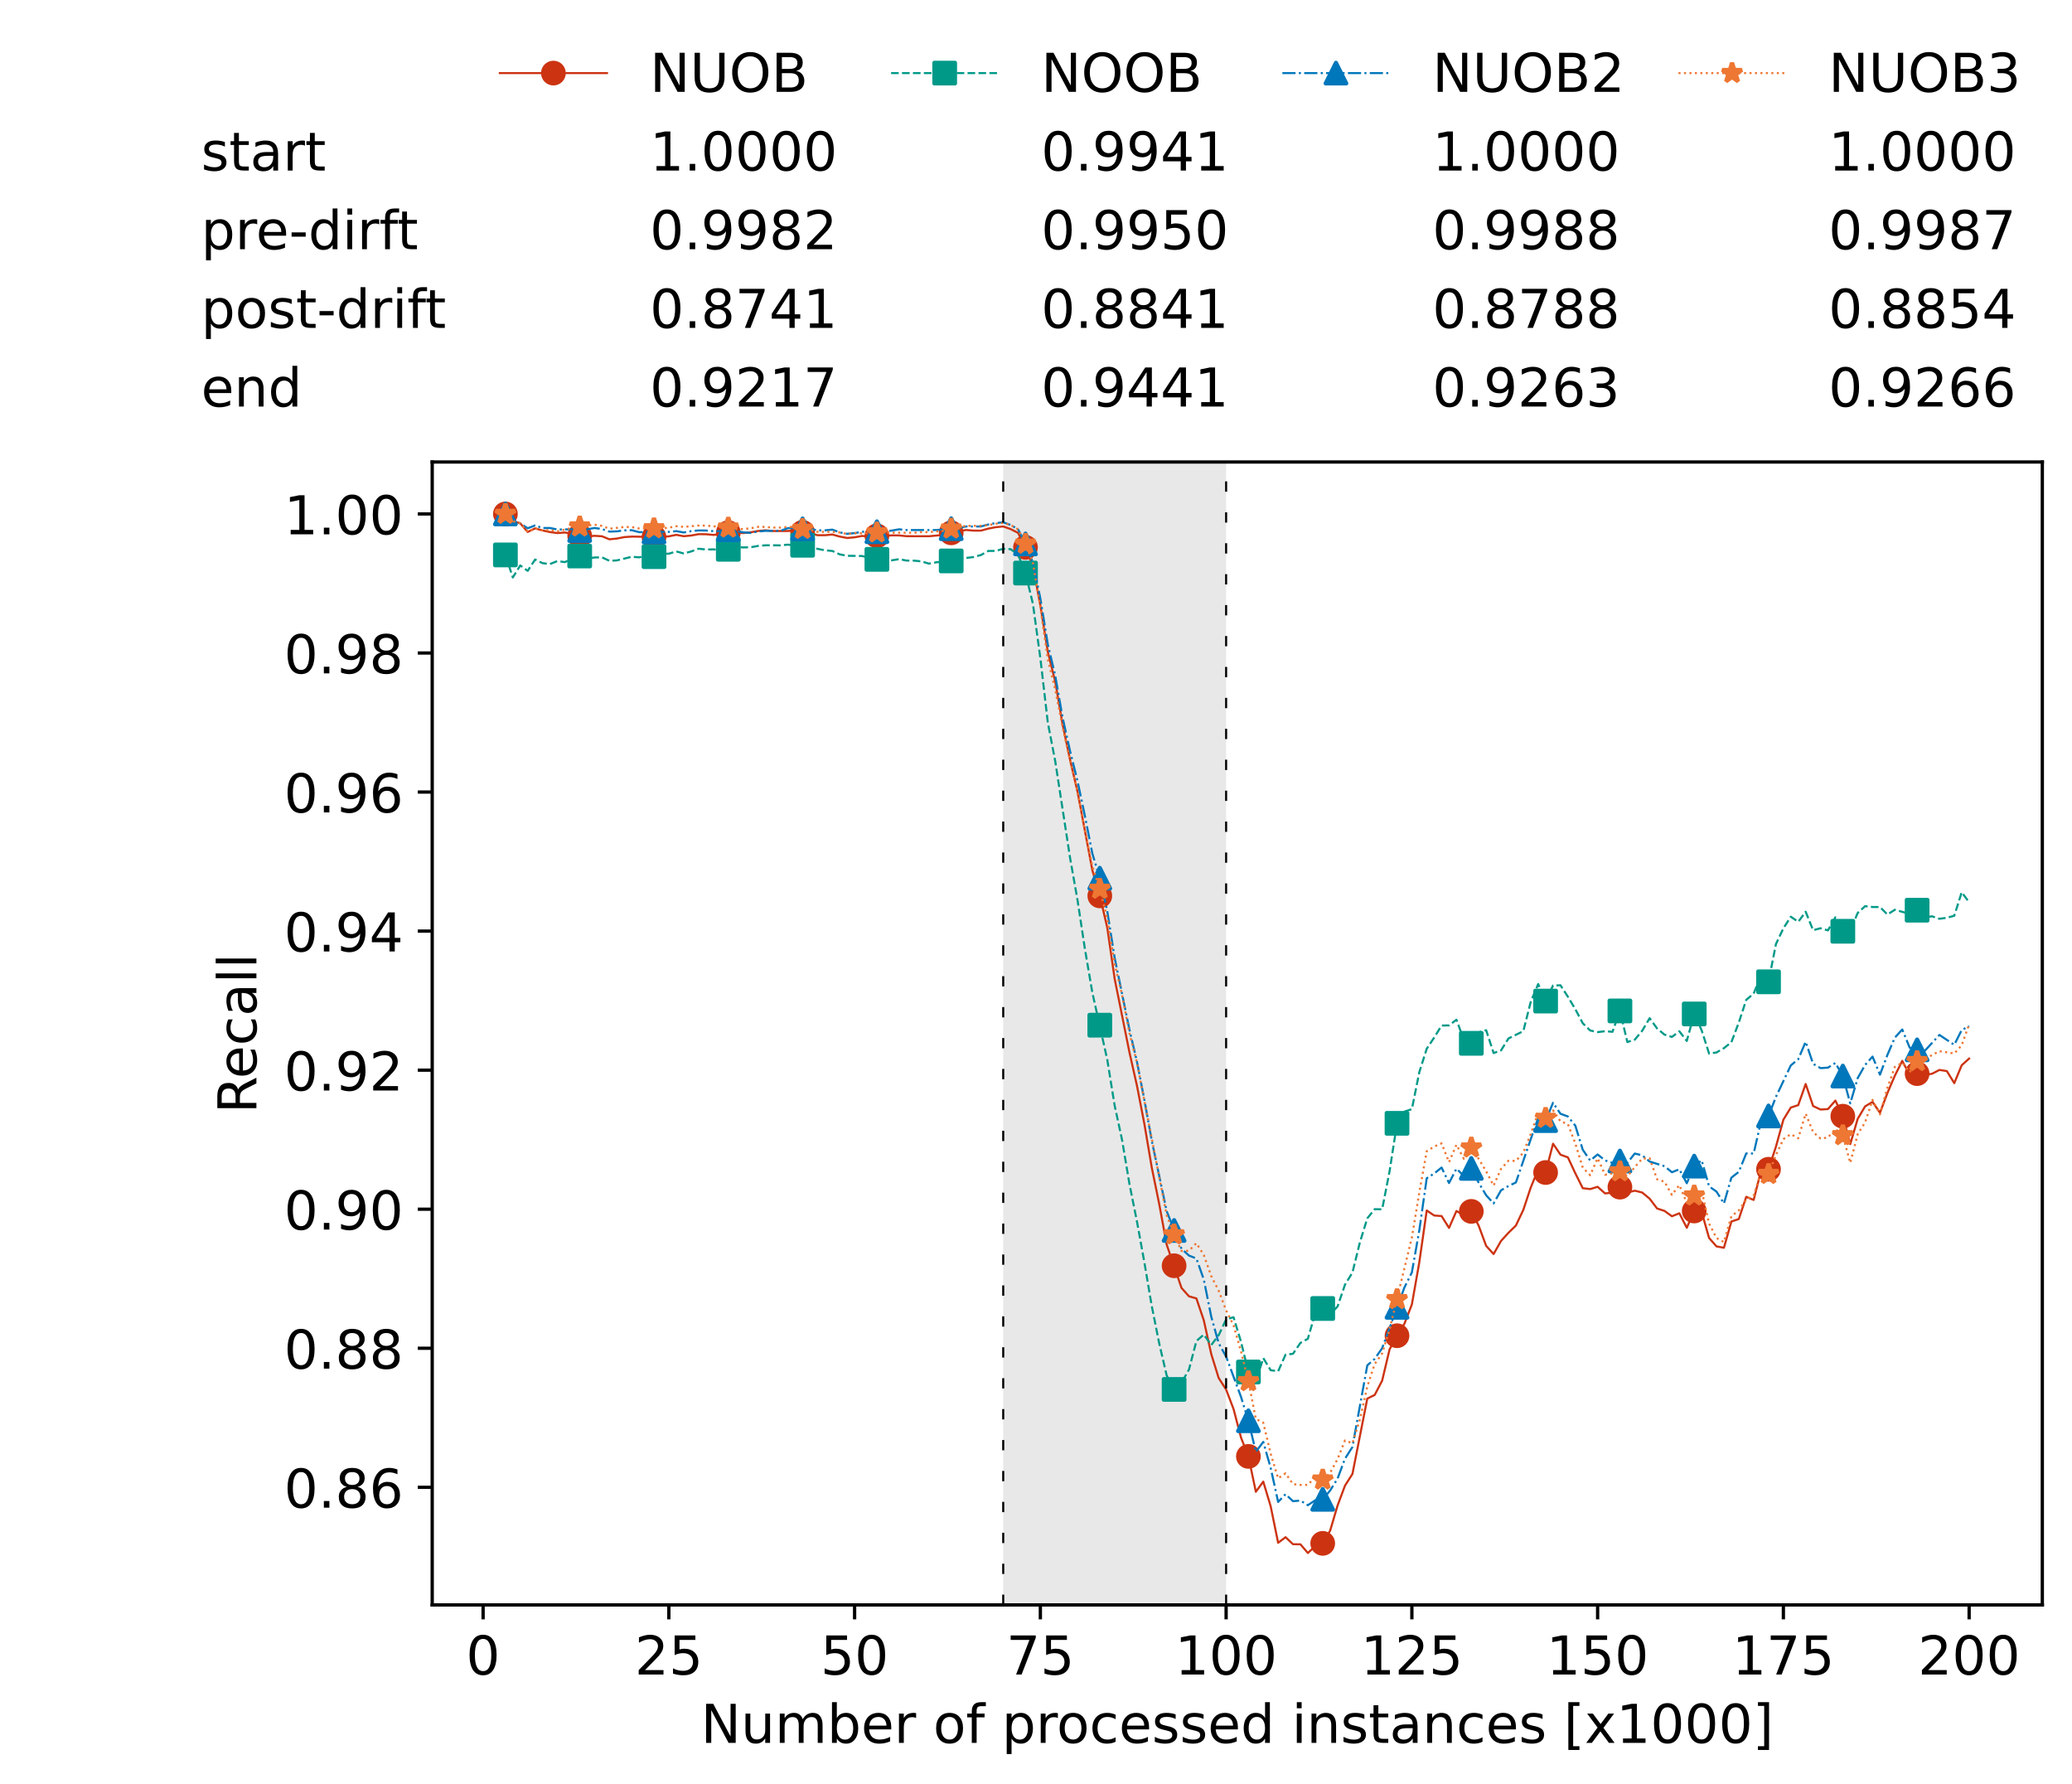 <?xml version="1.0" encoding="utf-8" standalone="no"?>
<!DOCTYPE svg PUBLIC "-//W3C//DTD SVG 1.1//EN"
  "http://www.w3.org/Graphics/SVG/1.1/DTD/svg11.dtd">
<!-- Created with matplotlib (https://matplotlib.org/) -->
<svg height="432.615pt" version="1.1" viewBox="0 0 502.65 432.615" width="502.65pt" xmlns="http://www.w3.org/2000/svg" xmlns:xlink="http://www.w3.org/1999/xlink">
 <defs>
  <style type="text/css">*{stroke-linecap:butt;stroke-linejoin:round;}</style>
 </defs>
 <g id="figure_1">
  <g id="patch_1">
   <path d="M 0 432.615 
L 502.65 432.615 
L 502.65 0 
L 0 0 
z
" style="fill:#ffffff;"/>
  </g>
  <g id="axes_1">
   <g id="patch_2">
    <path d="M 104.85 389.252 
L 495.45 389.252 
L 495.45 112.052 
L 104.85 112.052 
z
" style="fill:#ffffff;"/>
   </g>
   <g id="patch_3">
    <path clip-path="url(#pdddf844fa1)" d="M 297.446 389.252 
L 297.446 112.052 
L 243.372 112.052 
L 243.372 389.252 
z
" style="fill:#d3d3d3;opacity:0.5;"/>
   </g>
   <g id="matplotlib.axis_1">
    <g id="xtick_1">
     <g id="line2d_1">
      <defs>
       <path d="M 0 0 
L 0 3.5 
" id="me702195a00" style="stroke:#000000;stroke-width:0.8;"/>
      </defs>
      <g>
       <use style="stroke:#000000;stroke-width:0.8;" x="117.197" xlink:href="#me702195a00" y="389.252"/>
      </g>
     </g>
     <g id="text_1">
      <!-- 0 -->
      <g transform="translate(113.061 406.13)scale(0.13 -0.13)">
       <defs>
        <path d="M 31.781 66.406 
Q 24.172 66.406 20.328 58.906 
Q 16.5 51.422 16.5 36.375 
Q 16.5 21.391 20.328 13.891 
Q 24.172 6.391 31.781 6.391 
Q 39.453 6.391 43.281 13.891 
Q 47.125 21.391 47.125 36.375 
Q 47.125 51.422 43.281 58.906 
Q 39.453 66.406 31.781 66.406 
z
M 31.781 74.219 
Q 44.047 74.219 50.516 64.516 
Q 56.984 54.828 56.984 36.375 
Q 56.984 17.969 50.516 8.266 
Q 44.047 -1.422 31.781 -1.422 
Q 19.531 -1.422 13.062 8.266 
Q 6.594 17.969 6.594 36.375 
Q 6.594 54.828 13.062 64.516 
Q 19.531 74.219 31.781 74.219 
z
" id="DejaVuSans-48"/>
       </defs>
       <use xlink:href="#DejaVuSans-48"/>
      </g>
     </g>
    </g>
    <g id="xtick_2">
     <g id="line2d_2">
      <g>
       <use style="stroke:#000000;stroke-width:0.8;" x="162.259" xlink:href="#me702195a00" y="389.252"/>
      </g>
     </g>
     <g id="text_2">
      <!-- 25 -->
      <g transform="translate(153.988 406.13)scale(0.13 -0.13)">
       <defs>
        <path d="M 19.188 8.297 
L 53.609 8.297 
L 53.609 0 
L 7.328 0 
L 7.328 8.297 
Q 12.938 14.109 22.625 23.891 
Q 32.328 33.688 34.812 36.531 
Q 39.547 41.844 41.422 45.531 
Q 43.312 49.219 43.312 52.781 
Q 43.312 58.594 39.234 62.25 
Q 35.156 65.922 28.609 65.922 
Q 23.969 65.922 18.812 64.312 
Q 13.672 62.703 7.812 59.422 
L 7.812 69.391 
Q 13.766 71.781 18.938 73 
Q 24.125 74.219 28.422 74.219 
Q 39.75 74.219 46.484 68.547 
Q 53.219 62.891 53.219 53.422 
Q 53.219 48.922 51.531 44.891 
Q 49.859 40.875 45.406 35.406 
Q 44.188 33.984 37.641 27.219 
Q 31.109 20.453 19.188 8.297 
z
" id="DejaVuSans-50"/>
        <path d="M 10.797 72.906 
L 49.516 72.906 
L 49.516 64.594 
L 19.828 64.594 
L 19.828 46.734 
Q 21.969 47.469 24.109 47.828 
Q 26.266 48.188 28.422 48.188 
Q 40.625 48.188 47.75 41.5 
Q 54.891 34.812 54.891 23.391 
Q 54.891 11.625 47.562 5.094 
Q 40.234 -1.422 26.906 -1.422 
Q 22.312 -1.422 17.547 -0.641 
Q 12.797 0.141 7.719 1.703 
L 7.719 11.625 
Q 12.109 9.234 16.797 8.062 
Q 21.484 6.891 26.703 6.891 
Q 35.156 6.891 40.078 11.328 
Q 45.016 15.766 45.016 23.391 
Q 45.016 31 40.078 35.438 
Q 35.156 39.891 26.703 39.891 
Q 22.75 39.891 18.812 39.016 
Q 14.891 38.141 10.797 36.281 
z
" id="DejaVuSans-53"/>
       </defs>
       <use xlink:href="#DejaVuSans-50"/>
       <use x="63.623" xlink:href="#DejaVuSans-53"/>
      </g>
     </g>
    </g>
    <g id="xtick_3">
     <g id="line2d_3">
      <g>
       <use style="stroke:#000000;stroke-width:0.8;" x="207.322" xlink:href="#me702195a00" y="389.252"/>
      </g>
     </g>
     <g id="text_3">
      <!-- 50 -->
      <g transform="translate(199.05 406.13)scale(0.13 -0.13)">
       <use xlink:href="#DejaVuSans-53"/>
       <use x="63.623" xlink:href="#DejaVuSans-48"/>
      </g>
     </g>
    </g>
    <g id="xtick_4">
     <g id="line2d_4">
      <g>
       <use style="stroke:#000000;stroke-width:0.8;" x="252.384" xlink:href="#me702195a00" y="389.252"/>
      </g>
     </g>
     <g id="text_4">
      <!-- 75 -->
      <g transform="translate(244.113 406.13)scale(0.13 -0.13)">
       <defs>
        <path d="M 8.203 72.906 
L 55.078 72.906 
L 55.078 68.703 
L 28.609 0 
L 18.312 0 
L 43.219 64.594 
L 8.203 64.594 
z
" id="DejaVuSans-55"/>
       </defs>
       <use xlink:href="#DejaVuSans-55"/>
       <use x="63.623" xlink:href="#DejaVuSans-53"/>
      </g>
     </g>
    </g>
    <g id="xtick_5">
     <g id="line2d_5">
      <g>
       <use style="stroke:#000000;stroke-width:0.8;" x="297.446" xlink:href="#me702195a00" y="389.252"/>
      </g>
     </g>
     <g id="text_5">
      <!-- 100 -->
      <g transform="translate(285.039 406.13)scale(0.13 -0.13)">
       <defs>
        <path d="M 12.406 8.297 
L 28.516 8.297 
L 28.516 63.922 
L 10.984 60.406 
L 10.984 69.391 
L 28.422 72.906 
L 38.281 72.906 
L 38.281 8.297 
L 54.391 8.297 
L 54.391 0 
L 12.406 0 
z
" id="DejaVuSans-49"/>
       </defs>
       <use xlink:href="#DejaVuSans-49"/>
       <use x="63.623" xlink:href="#DejaVuSans-48"/>
       <use x="127.246" xlink:href="#DejaVuSans-48"/>
      </g>
     </g>
    </g>
    <g id="xtick_6">
     <g id="line2d_6">
      <g>
       <use style="stroke:#000000;stroke-width:0.8;" x="342.509" xlink:href="#me702195a00" y="389.252"/>
      </g>
     </g>
     <g id="text_6">
      <!-- 125 -->
      <g transform="translate(330.102 406.13)scale(0.13 -0.13)">
       <use xlink:href="#DejaVuSans-49"/>
       <use x="63.623" xlink:href="#DejaVuSans-50"/>
       <use x="127.246" xlink:href="#DejaVuSans-53"/>
      </g>
     </g>
    </g>
    <g id="xtick_7">
     <g id="line2d_7">
      <g>
       <use style="stroke:#000000;stroke-width:0.8;" x="387.571" xlink:href="#me702195a00" y="389.252"/>
      </g>
     </g>
     <g id="text_7">
      <!-- 150 -->
      <g transform="translate(375.164 406.13)scale(0.13 -0.13)">
       <use xlink:href="#DejaVuSans-49"/>
       <use x="63.623" xlink:href="#DejaVuSans-53"/>
       <use x="127.246" xlink:href="#DejaVuSans-48"/>
      </g>
     </g>
    </g>
    <g id="xtick_8">
     <g id="line2d_8">
      <g>
       <use style="stroke:#000000;stroke-width:0.8;" x="432.633" xlink:href="#me702195a00" y="389.252"/>
      </g>
     </g>
     <g id="text_8">
      <!-- 175 -->
      <g transform="translate(420.226 406.13)scale(0.13 -0.13)">
       <use xlink:href="#DejaVuSans-49"/>
       <use x="63.623" xlink:href="#DejaVuSans-55"/>
       <use x="127.246" xlink:href="#DejaVuSans-53"/>
      </g>
     </g>
    </g>
    <g id="xtick_9">
     <g id="line2d_9">
      <g>
       <use style="stroke:#000000;stroke-width:0.8;" x="477.695" xlink:href="#me702195a00" y="389.252"/>
      </g>
     </g>
     <g id="text_9">
      <!-- 200 -->
      <g transform="translate(465.289 406.13)scale(0.13 -0.13)">
       <use xlink:href="#DejaVuSans-50"/>
       <use x="63.623" xlink:href="#DejaVuSans-48"/>
       <use x="127.246" xlink:href="#DejaVuSans-48"/>
      </g>
     </g>
    </g>
    <g id="text_10">
     <!-- Number of processed instances [x1000] -->
     <g transform="translate(170.025 422.711)scale(0.13 -0.13)">
      <defs>
       <path d="M 9.812 72.906 
L 23.094 72.906 
L 55.422 11.922 
L 55.422 72.906 
L 64.984 72.906 
L 64.984 0 
L 51.703 0 
L 19.391 60.984 
L 19.391 0 
L 9.812 0 
z
" id="DejaVuSans-78"/>
       <path d="M 8.5 21.578 
L 8.5 54.688 
L 17.484 54.688 
L 17.484 21.922 
Q 17.484 14.156 20.5 10.266 
Q 23.531 6.391 29.594 6.391 
Q 36.859 6.391 41.078 11.031 
Q 45.312 15.672 45.312 23.688 
L 45.312 54.688 
L 54.297 54.688 
L 54.297 0 
L 45.312 0 
L 45.312 8.406 
Q 42.047 3.422 37.719 1 
Q 33.406 -1.422 27.688 -1.422 
Q 18.266 -1.422 13.375 4.438 
Q 8.5 10.297 8.5 21.578 
z
M 31.109 56 
z
" id="DejaVuSans-117"/>
       <path d="M 52 44.188 
Q 55.375 50.25 60.062 53.125 
Q 64.75 56 71.094 56 
Q 79.641 56 84.281 50.016 
Q 88.922 44.047 88.922 33.016 
L 88.922 0 
L 79.891 0 
L 79.891 32.719 
Q 79.891 40.578 77.094 44.375 
Q 74.312 48.188 68.609 48.188 
Q 61.625 48.188 57.562 43.547 
Q 53.516 38.922 53.516 30.906 
L 53.516 0 
L 44.484 0 
L 44.484 32.719 
Q 44.484 40.625 41.703 44.406 
Q 38.922 48.188 33.109 48.188 
Q 26.219 48.188 22.156 43.531 
Q 18.109 38.875 18.109 30.906 
L 18.109 0 
L 9.078 0 
L 9.078 54.688 
L 18.109 54.688 
L 18.109 46.188 
Q 21.188 51.219 25.484 53.609 
Q 29.781 56 35.688 56 
Q 41.656 56 45.828 52.969 
Q 50 49.953 52 44.188 
z
" id="DejaVuSans-109"/>
       <path d="M 48.688 27.297 
Q 48.688 37.203 44.609 42.844 
Q 40.531 48.484 33.406 48.484 
Q 26.266 48.484 22.188 42.844 
Q 18.109 37.203 18.109 27.297 
Q 18.109 17.391 22.188 11.75 
Q 26.266 6.109 33.406 6.109 
Q 40.531 6.109 44.609 11.75 
Q 48.688 17.391 48.688 27.297 
z
M 18.109 46.391 
Q 20.953 51.266 25.266 53.625 
Q 29.594 56 35.594 56 
Q 45.562 56 51.781 48.094 
Q 58.016 40.188 58.016 27.297 
Q 58.016 14.406 51.781 6.484 
Q 45.562 -1.422 35.594 -1.422 
Q 29.594 -1.422 25.266 0.953 
Q 20.953 3.328 18.109 8.203 
L 18.109 0 
L 9.078 0 
L 9.078 75.984 
L 18.109 75.984 
z
" id="DejaVuSans-98"/>
       <path d="M 56.203 29.594 
L 56.203 25.203 
L 14.891 25.203 
Q 15.484 15.922 20.484 11.062 
Q 25.484 6.203 34.422 6.203 
Q 39.594 6.203 44.453 7.469 
Q 49.312 8.734 54.109 11.281 
L 54.109 2.781 
Q 49.266 0.734 44.188 -0.344 
Q 39.109 -1.422 33.891 -1.422 
Q 20.797 -1.422 13.156 6.188 
Q 5.516 13.812 5.516 26.812 
Q 5.516 40.234 12.766 48.109 
Q 20.016 56 32.328 56 
Q 43.359 56 49.781 48.891 
Q 56.203 41.797 56.203 29.594 
z
M 47.219 32.234 
Q 47.125 39.594 43.094 43.984 
Q 39.062 48.391 32.422 48.391 
Q 24.906 48.391 20.391 44.141 
Q 15.875 39.891 15.188 32.172 
z
" id="DejaVuSans-101"/>
       <path d="M 41.109 46.297 
Q 39.594 47.172 37.812 47.578 
Q 36.031 48 33.891 48 
Q 26.266 48 22.188 43.047 
Q 18.109 38.094 18.109 28.812 
L 18.109 0 
L 9.078 0 
L 9.078 54.688 
L 18.109 54.688 
L 18.109 46.188 
Q 20.953 51.172 25.484 53.578 
Q 30.031 56 36.531 56 
Q 37.453 56 38.578 55.875 
Q 39.703 55.766 41.062 55.516 
z
" id="DejaVuSans-114"/>
       <path id="DejaVuSans-32"/>
       <path d="M 30.609 48.391 
Q 23.391 48.391 19.188 42.75 
Q 14.984 37.109 14.984 27.297 
Q 14.984 17.484 19.156 11.844 
Q 23.344 6.203 30.609 6.203 
Q 37.797 6.203 41.984 11.859 
Q 46.188 17.531 46.188 27.297 
Q 46.188 37.016 41.984 42.703 
Q 37.797 48.391 30.609 48.391 
z
M 30.609 56 
Q 42.328 56 49.016 48.375 
Q 55.719 40.766 55.719 27.297 
Q 55.719 13.875 49.016 6.219 
Q 42.328 -1.422 30.609 -1.422 
Q 18.844 -1.422 12.172 6.219 
Q 5.516 13.875 5.516 27.297 
Q 5.516 40.766 12.172 48.375 
Q 18.844 56 30.609 56 
z
" id="DejaVuSans-111"/>
       <path d="M 37.109 75.984 
L 37.109 68.5 
L 28.516 68.5 
Q 23.688 68.5 21.797 66.547 
Q 19.922 64.594 19.922 59.516 
L 19.922 54.688 
L 34.719 54.688 
L 34.719 47.703 
L 19.922 47.703 
L 19.922 0 
L 10.891 0 
L 10.891 47.703 
L 2.297 47.703 
L 2.297 54.688 
L 10.891 54.688 
L 10.891 58.5 
Q 10.891 67.625 15.141 71.797 
Q 19.391 75.984 28.609 75.984 
z
" id="DejaVuSans-102"/>
       <path d="M 18.109 8.203 
L 18.109 -20.797 
L 9.078 -20.797 
L 9.078 54.688 
L 18.109 54.688 
L 18.109 46.391 
Q 20.953 51.266 25.266 53.625 
Q 29.594 56 35.594 56 
Q 45.562 56 51.781 48.094 
Q 58.016 40.188 58.016 27.297 
Q 58.016 14.406 51.781 6.484 
Q 45.562 -1.422 35.594 -1.422 
Q 29.594 -1.422 25.266 0.953 
Q 20.953 3.328 18.109 8.203 
z
M 48.688 27.297 
Q 48.688 37.203 44.609 42.844 
Q 40.531 48.484 33.406 48.484 
Q 26.266 48.484 22.188 42.844 
Q 18.109 37.203 18.109 27.297 
Q 18.109 17.391 22.188 11.75 
Q 26.266 6.109 33.406 6.109 
Q 40.531 6.109 44.609 11.75 
Q 48.688 17.391 48.688 27.297 
z
" id="DejaVuSans-112"/>
       <path d="M 48.781 52.594 
L 48.781 44.188 
Q 44.969 46.297 41.141 47.344 
Q 37.312 48.391 33.406 48.391 
Q 24.656 48.391 19.812 42.844 
Q 14.984 37.312 14.984 27.297 
Q 14.984 17.281 19.812 11.734 
Q 24.656 6.203 33.406 6.203 
Q 37.312 6.203 41.141 7.25 
Q 44.969 8.297 48.781 10.406 
L 48.781 2.094 
Q 45.016 0.344 40.984 -0.531 
Q 36.969 -1.422 32.422 -1.422 
Q 20.062 -1.422 12.781 6.344 
Q 5.516 14.109 5.516 27.297 
Q 5.516 40.672 12.859 48.328 
Q 20.219 56 33.016 56 
Q 37.156 56 41.109 55.141 
Q 45.062 54.297 48.781 52.594 
z
" id="DejaVuSans-99"/>
       <path d="M 44.281 53.078 
L 44.281 44.578 
Q 40.484 46.531 36.375 47.5 
Q 32.281 48.484 27.875 48.484 
Q 21.188 48.484 17.844 46.438 
Q 14.5 44.391 14.5 40.281 
Q 14.5 37.156 16.891 35.375 
Q 19.281 33.594 26.516 31.984 
L 29.594 31.297 
Q 39.156 29.25 43.188 25.516 
Q 47.219 21.781 47.219 15.094 
Q 47.219 7.469 41.188 3.016 
Q 35.156 -1.422 24.609 -1.422 
Q 20.219 -1.422 15.453 -0.562 
Q 10.688 0.297 5.422 2 
L 5.422 11.281 
Q 10.406 8.688 15.234 7.391 
Q 20.062 6.109 24.812 6.109 
Q 31.156 6.109 34.562 8.281 
Q 37.984 10.453 37.984 14.406 
Q 37.984 18.062 35.516 20.016 
Q 33.062 21.969 24.703 23.781 
L 21.578 24.516 
Q 13.234 26.266 9.516 29.906 
Q 5.812 33.547 5.812 39.891 
Q 5.812 47.609 11.281 51.797 
Q 16.75 56 26.812 56 
Q 31.781 56 36.172 55.266 
Q 40.578 54.547 44.281 53.078 
z
" id="DejaVuSans-115"/>
       <path d="M 45.406 46.391 
L 45.406 75.984 
L 54.391 75.984 
L 54.391 0 
L 45.406 0 
L 45.406 8.203 
Q 42.578 3.328 38.25 0.953 
Q 33.938 -1.422 27.875 -1.422 
Q 17.969 -1.422 11.734 6.484 
Q 5.516 14.406 5.516 27.297 
Q 5.516 40.188 11.734 48.094 
Q 17.969 56 27.875 56 
Q 33.938 56 38.25 53.625 
Q 42.578 51.266 45.406 46.391 
z
M 14.797 27.297 
Q 14.797 17.391 18.875 11.75 
Q 22.953 6.109 30.078 6.109 
Q 37.203 6.109 41.297 11.75 
Q 45.406 17.391 45.406 27.297 
Q 45.406 37.203 41.297 42.844 
Q 37.203 48.484 30.078 48.484 
Q 22.953 48.484 18.875 42.844 
Q 14.797 37.203 14.797 27.297 
z
" id="DejaVuSans-100"/>
       <path d="M 9.422 54.688 
L 18.406 54.688 
L 18.406 0 
L 9.422 0 
z
M 9.422 75.984 
L 18.406 75.984 
L 18.406 64.594 
L 9.422 64.594 
z
" id="DejaVuSans-105"/>
       <path d="M 54.891 33.016 
L 54.891 0 
L 45.906 0 
L 45.906 32.719 
Q 45.906 40.484 42.875 44.328 
Q 39.844 48.188 33.797 48.188 
Q 26.516 48.188 22.312 43.547 
Q 18.109 38.922 18.109 30.906 
L 18.109 0 
L 9.078 0 
L 9.078 54.688 
L 18.109 54.688 
L 18.109 46.188 
Q 21.344 51.125 25.703 53.562 
Q 30.078 56 35.797 56 
Q 45.219 56 50.047 50.172 
Q 54.891 44.344 54.891 33.016 
z
" id="DejaVuSans-110"/>
       <path d="M 18.312 70.219 
L 18.312 54.688 
L 36.812 54.688 
L 36.812 47.703 
L 18.312 47.703 
L 18.312 18.016 
Q 18.312 11.328 20.141 9.422 
Q 21.969 7.516 27.594 7.516 
L 36.812 7.516 
L 36.812 0 
L 27.594 0 
Q 17.188 0 13.234 3.875 
Q 9.281 7.766 9.281 18.016 
L 9.281 47.703 
L 2.688 47.703 
L 2.688 54.688 
L 9.281 54.688 
L 9.281 70.219 
z
" id="DejaVuSans-116"/>
       <path d="M 34.281 27.484 
Q 23.391 27.484 19.188 25 
Q 14.984 22.516 14.984 16.5 
Q 14.984 11.719 18.141 8.906 
Q 21.297 6.109 26.703 6.109 
Q 34.188 6.109 38.703 11.406 
Q 43.219 16.703 43.219 25.484 
L 43.219 27.484 
z
M 52.203 31.203 
L 52.203 0 
L 43.219 0 
L 43.219 8.297 
Q 40.141 3.328 35.547 0.953 
Q 30.953 -1.422 24.312 -1.422 
Q 15.922 -1.422 10.953 3.297 
Q 6 8.016 6 15.922 
Q 6 25.141 12.172 29.828 
Q 18.359 34.516 30.609 34.516 
L 43.219 34.516 
L 43.219 35.406 
Q 43.219 41.609 39.141 45 
Q 35.062 48.391 27.688 48.391 
Q 23 48.391 18.547 47.266 
Q 14.109 46.141 10.016 43.891 
L 10.016 52.203 
Q 14.938 54.109 19.578 55.047 
Q 24.219 56 28.609 56 
Q 40.484 56 46.344 49.844 
Q 52.203 43.703 52.203 31.203 
z
" id="DejaVuSans-97"/>
       <path d="M 8.594 75.984 
L 29.297 75.984 
L 29.297 69 
L 17.578 69 
L 17.578 -6.203 
L 29.297 -6.203 
L 29.297 -13.188 
L 8.594 -13.188 
z
" id="DejaVuSans-91"/>
       <path d="M 54.891 54.688 
L 35.109 28.078 
L 55.906 0 
L 45.312 0 
L 29.391 21.484 
L 13.484 0 
L 2.875 0 
L 24.125 28.609 
L 4.688 54.688 
L 15.281 54.688 
L 29.781 35.203 
L 44.281 54.688 
z
" id="DejaVuSans-120"/>
       <path d="M 30.422 75.984 
L 30.422 -13.188 
L 9.719 -13.188 
L 9.719 -6.203 
L 21.391 -6.203 
L 21.391 69 
L 9.719 69 
L 9.719 75.984 
z
" id="DejaVuSans-93"/>
      </defs>
      <use xlink:href="#DejaVuSans-78"/>
      <use x="74.805" xlink:href="#DejaVuSans-117"/>
      <use x="138.184" xlink:href="#DejaVuSans-109"/>
      <use x="235.596" xlink:href="#DejaVuSans-98"/>
      <use x="299.072" xlink:href="#DejaVuSans-101"/>
      <use x="360.596" xlink:href="#DejaVuSans-114"/>
      <use x="401.709" xlink:href="#DejaVuSans-32"/>
      <use x="433.496" xlink:href="#DejaVuSans-111"/>
      <use x="494.678" xlink:href="#DejaVuSans-102"/>
      <use x="529.883" xlink:href="#DejaVuSans-32"/>
      <use x="561.67" xlink:href="#DejaVuSans-112"/>
      <use x="625.146" xlink:href="#DejaVuSans-114"/>
      <use x="664.01" xlink:href="#DejaVuSans-111"/>
      <use x="725.191" xlink:href="#DejaVuSans-99"/>
      <use x="780.172" xlink:href="#DejaVuSans-101"/>
      <use x="841.695" xlink:href="#DejaVuSans-115"/>
      <use x="893.795" xlink:href="#DejaVuSans-115"/>
      <use x="945.895" xlink:href="#DejaVuSans-101"/>
      <use x="1007.418" xlink:href="#DejaVuSans-100"/>
      <use x="1070.895" xlink:href="#DejaVuSans-32"/>
      <use x="1102.682" xlink:href="#DejaVuSans-105"/>
      <use x="1130.465" xlink:href="#DejaVuSans-110"/>
      <use x="1193.844" xlink:href="#DejaVuSans-115"/>
      <use x="1245.943" xlink:href="#DejaVuSans-116"/>
      <use x="1285.152" xlink:href="#DejaVuSans-97"/>
      <use x="1346.432" xlink:href="#DejaVuSans-110"/>
      <use x="1409.811" xlink:href="#DejaVuSans-99"/>
      <use x="1464.791" xlink:href="#DejaVuSans-101"/>
      <use x="1526.314" xlink:href="#DejaVuSans-115"/>
      <use x="1578.414" xlink:href="#DejaVuSans-32"/>
      <use x="1610.201" xlink:href="#DejaVuSans-91"/>
      <use x="1649.215" xlink:href="#DejaVuSans-120"/>
      <use x="1708.395" xlink:href="#DejaVuSans-49"/>
      <use x="1772.018" xlink:href="#DejaVuSans-48"/>
      <use x="1835.641" xlink:href="#DejaVuSans-48"/>
      <use x="1899.264" xlink:href="#DejaVuSans-48"/>
      <use x="1962.887" xlink:href="#DejaVuSans-93"/>
     </g>
    </g>
   </g>
   <g id="matplotlib.axis_2">
    <g id="ytick_1">
     <g id="line2d_10">
      <defs>
       <path d="M 0 0 
L -3.5 0 
" id="m6d953349a8" style="stroke:#000000;stroke-width:0.8;"/>
      </defs>
      <g>
       <use style="stroke:#000000;stroke-width:0.8;" x="104.85" xlink:href="#m6d953349a8" y="360.724"/>
      </g>
     </g>
     <g id="text_11">
      <!-- 0.86 -->
      <g transform="translate(68.905 365.663)scale(0.13 -0.13)">
       <defs>
        <path d="M 10.688 12.406 
L 21 12.406 
L 21 0 
L 10.688 0 
z
" id="DejaVuSans-46"/>
        <path d="M 31.781 34.625 
Q 24.75 34.625 20.719 30.859 
Q 16.703 27.094 16.703 20.516 
Q 16.703 13.922 20.719 10.156 
Q 24.75 6.391 31.781 6.391 
Q 38.812 6.391 42.859 10.172 
Q 46.922 13.969 46.922 20.516 
Q 46.922 27.094 42.891 30.859 
Q 38.875 34.625 31.781 34.625 
z
M 21.922 38.812 
Q 15.578 40.375 12.031 44.719 
Q 8.5 49.078 8.5 55.328 
Q 8.5 64.062 14.719 69.141 
Q 20.953 74.219 31.781 74.219 
Q 42.672 74.219 48.875 69.141 
Q 55.078 64.062 55.078 55.328 
Q 55.078 49.078 51.531 44.719 
Q 48 40.375 41.703 38.812 
Q 48.828 37.156 52.797 32.312 
Q 56.781 27.484 56.781 20.516 
Q 56.781 9.906 50.312 4.234 
Q 43.844 -1.422 31.781 -1.422 
Q 19.734 -1.422 13.25 4.234 
Q 6.781 9.906 6.781 20.516 
Q 6.781 27.484 10.781 32.312 
Q 14.797 37.156 21.922 38.812 
z
M 18.312 54.391 
Q 18.312 48.734 21.844 45.562 
Q 25.391 42.391 31.781 42.391 
Q 38.141 42.391 41.719 45.562 
Q 45.312 48.734 45.312 54.391 
Q 45.312 60.062 41.719 63.234 
Q 38.141 66.406 31.781 66.406 
Q 25.391 66.406 21.844 63.234 
Q 18.312 60.062 18.312 54.391 
z
" id="DejaVuSans-56"/>
        <path d="M 33.016 40.375 
Q 26.375 40.375 22.484 35.828 
Q 18.609 31.297 18.609 23.391 
Q 18.609 15.531 22.484 10.953 
Q 26.375 6.391 33.016 6.391 
Q 39.656 6.391 43.531 10.953 
Q 47.406 15.531 47.406 23.391 
Q 47.406 31.297 43.531 35.828 
Q 39.656 40.375 33.016 40.375 
z
M 52.594 71.297 
L 52.594 62.312 
Q 48.875 64.062 45.094 64.984 
Q 41.312 65.922 37.594 65.922 
Q 27.828 65.922 22.672 59.328 
Q 17.531 52.734 16.797 39.406 
Q 19.672 43.656 24.016 45.922 
Q 28.375 48.188 33.594 48.188 
Q 44.578 48.188 50.953 41.516 
Q 57.328 34.859 57.328 23.391 
Q 57.328 12.156 50.688 5.359 
Q 44.047 -1.422 33.016 -1.422 
Q 20.359 -1.422 13.672 8.266 
Q 6.984 17.969 6.984 36.375 
Q 6.984 53.656 15.188 63.938 
Q 23.391 74.219 37.203 74.219 
Q 40.922 74.219 44.703 73.484 
Q 48.484 72.75 52.594 71.297 
z
" id="DejaVuSans-54"/>
       </defs>
       <use xlink:href="#DejaVuSans-48"/>
       <use x="63.623" xlink:href="#DejaVuSans-46"/>
       <use x="95.41" xlink:href="#DejaVuSans-56"/>
       <use x="159.033" xlink:href="#DejaVuSans-54"/>
      </g>
     </g>
    </g>
    <g id="ytick_2">
     <g id="line2d_11">
      <g>
       <use style="stroke:#000000;stroke-width:0.8;" x="104.85" xlink:href="#m6d953349a8" y="326.999"/>
      </g>
     </g>
     <g id="text_12">
      <!-- 0.88 -->
      <g transform="translate(68.905 331.938)scale(0.13 -0.13)">
       <use xlink:href="#DejaVuSans-48"/>
       <use x="63.623" xlink:href="#DejaVuSans-46"/>
       <use x="95.41" xlink:href="#DejaVuSans-56"/>
       <use x="159.033" xlink:href="#DejaVuSans-56"/>
      </g>
     </g>
    </g>
    <g id="ytick_3">
     <g id="line2d_12">
      <g>
       <use style="stroke:#000000;stroke-width:0.8;" x="104.85" xlink:href="#m6d953349a8" y="293.275"/>
      </g>
     </g>
     <g id="text_13">
      <!-- 0.90 -->
      <g transform="translate(68.905 298.214)scale(0.13 -0.13)">
       <defs>
        <path d="M 10.984 1.516 
L 10.984 10.5 
Q 14.703 8.734 18.5 7.812 
Q 22.312 6.891 25.984 6.891 
Q 35.75 6.891 40.891 13.453 
Q 46.047 20.016 46.781 33.406 
Q 43.953 29.203 39.594 26.953 
Q 35.25 24.703 29.984 24.703 
Q 19.047 24.703 12.672 31.312 
Q 6.297 37.938 6.297 49.422 
Q 6.297 60.641 12.938 67.422 
Q 19.578 74.219 30.609 74.219 
Q 43.266 74.219 49.922 64.516 
Q 56.594 54.828 56.594 36.375 
Q 56.594 19.141 48.406 8.859 
Q 40.234 -1.422 26.422 -1.422 
Q 22.703 -1.422 18.891 -0.688 
Q 15.094 0.047 10.984 1.516 
z
M 30.609 32.422 
Q 37.25 32.422 41.125 36.953 
Q 45.016 41.5 45.016 49.422 
Q 45.016 57.281 41.125 61.844 
Q 37.25 66.406 30.609 66.406 
Q 23.969 66.406 20.094 61.844 
Q 16.219 57.281 16.219 49.422 
Q 16.219 41.5 20.094 36.953 
Q 23.969 32.422 30.609 32.422 
z
" id="DejaVuSans-57"/>
       </defs>
       <use xlink:href="#DejaVuSans-48"/>
       <use x="63.623" xlink:href="#DejaVuSans-46"/>
       <use x="95.41" xlink:href="#DejaVuSans-57"/>
       <use x="159.033" xlink:href="#DejaVuSans-48"/>
      </g>
     </g>
    </g>
    <g id="ytick_4">
     <g id="line2d_13">
      <g>
       <use style="stroke:#000000;stroke-width:0.8;" x="104.85" xlink:href="#m6d953349a8" y="259.55"/>
      </g>
     </g>
     <g id="text_14">
      <!-- 0.92 -->
      <g transform="translate(68.905 264.489)scale(0.13 -0.13)">
       <use xlink:href="#DejaVuSans-48"/>
       <use x="63.623" xlink:href="#DejaVuSans-46"/>
       <use x="95.41" xlink:href="#DejaVuSans-57"/>
       <use x="159.033" xlink:href="#DejaVuSans-50"/>
      </g>
     </g>
    </g>
    <g id="ytick_5">
     <g id="line2d_14">
      <g>
       <use style="stroke:#000000;stroke-width:0.8;" x="104.85" xlink:href="#m6d953349a8" y="225.826"/>
      </g>
     </g>
     <g id="text_15">
      <!-- 0.94 -->
      <g transform="translate(68.905 230.765)scale(0.13 -0.13)">
       <defs>
        <path d="M 37.797 64.312 
L 12.891 25.391 
L 37.797 25.391 
z
M 35.203 72.906 
L 47.609 72.906 
L 47.609 25.391 
L 58.016 25.391 
L 58.016 17.188 
L 47.609 17.188 
L 47.609 0 
L 37.797 0 
L 37.797 17.188 
L 4.891 17.188 
L 4.891 26.703 
z
" id="DejaVuSans-52"/>
       </defs>
       <use xlink:href="#DejaVuSans-48"/>
       <use x="63.623" xlink:href="#DejaVuSans-46"/>
       <use x="95.41" xlink:href="#DejaVuSans-57"/>
       <use x="159.033" xlink:href="#DejaVuSans-52"/>
      </g>
     </g>
    </g>
    <g id="ytick_6">
     <g id="line2d_15">
      <g>
       <use style="stroke:#000000;stroke-width:0.8;" x="104.85" xlink:href="#m6d953349a8" y="192.101"/>
      </g>
     </g>
     <g id="text_16">
      <!-- 0.96 -->
      <g transform="translate(68.905 197.04)scale(0.13 -0.13)">
       <use xlink:href="#DejaVuSans-48"/>
       <use x="63.623" xlink:href="#DejaVuSans-46"/>
       <use x="95.41" xlink:href="#DejaVuSans-57"/>
       <use x="159.033" xlink:href="#DejaVuSans-54"/>
      </g>
     </g>
    </g>
    <g id="ytick_7">
     <g id="line2d_16">
      <g>
       <use style="stroke:#000000;stroke-width:0.8;" x="104.85" xlink:href="#m6d953349a8" y="158.376"/>
      </g>
     </g>
     <g id="text_17">
      <!-- 0.98 -->
      <g transform="translate(68.905 163.315)scale(0.13 -0.13)">
       <use xlink:href="#DejaVuSans-48"/>
       <use x="63.623" xlink:href="#DejaVuSans-46"/>
       <use x="95.41" xlink:href="#DejaVuSans-57"/>
       <use x="159.033" xlink:href="#DejaVuSans-56"/>
      </g>
     </g>
    </g>
    <g id="ytick_8">
     <g id="line2d_17">
      <g>
       <use style="stroke:#000000;stroke-width:0.8;" x="104.85" xlink:href="#m6d953349a8" y="124.652"/>
      </g>
     </g>
     <g id="text_18">
      <!-- 1.00 -->
      <g transform="translate(68.905 129.591)scale(0.13 -0.13)">
       <use xlink:href="#DejaVuSans-49"/>
       <use x="63.623" xlink:href="#DejaVuSans-46"/>
       <use x="95.41" xlink:href="#DejaVuSans-48"/>
       <use x="159.033" xlink:href="#DejaVuSans-48"/>
      </g>
     </g>
    </g>
    <g id="text_19">
     <!-- Recall -->
     <g transform="translate(62.201 270.044)rotate(-90)scale(0.13 -0.13)">
      <defs>
       <path d="M 44.391 34.188 
Q 47.562 33.109 50.562 29.594 
Q 53.562 26.078 56.594 19.922 
L 66.609 0 
L 56 0 
L 46.688 18.703 
Q 43.062 26.031 39.672 28.422 
Q 36.281 30.812 30.422 30.812 
L 19.672 30.812 
L 19.672 0 
L 9.812 0 
L 9.812 72.906 
L 32.078 72.906 
Q 44.578 72.906 50.734 67.672 
Q 56.891 62.453 56.891 51.906 
Q 56.891 45.016 53.688 40.469 
Q 50.484 35.938 44.391 34.188 
z
M 19.672 64.797 
L 19.672 38.922 
L 32.078 38.922 
Q 39.203 38.922 42.844 42.219 
Q 46.484 45.516 46.484 51.906 
Q 46.484 58.297 42.844 61.547 
Q 39.203 64.797 32.078 64.797 
z
" id="DejaVuSans-82"/>
       <path d="M 9.422 75.984 
L 18.406 75.984 
L 18.406 0 
L 9.422 0 
z
" id="DejaVuSans-108"/>
      </defs>
      <use xlink:href="#DejaVuSans-82"/>
      <use x="64.982" xlink:href="#DejaVuSans-101"/>
      <use x="126.506" xlink:href="#DejaVuSans-99"/>
      <use x="181.486" xlink:href="#DejaVuSans-97"/>
      <use x="242.766" xlink:href="#DejaVuSans-108"/>
      <use x="270.549" xlink:href="#DejaVuSans-108"/>
     </g>
    </g>
   </g>
   <g id="line2d_18"/>
   <g id="line2d_19"/>
   <g id="line2d_20"/>
   <g id="line2d_21"/>
   <g id="line2d_22"/>
   <g id="line2d_23">
    <path clip-path="url(#pdddf844fa1)" d="M 122.605 124.652 
L 124.407 126.39 
L 126.21 126.922 
L 128.012 129.017 
L 129.815 128.144 
L 131.617 128.655 
L 133.419 129.041 
L 135.222 129.289 
L 137.024 129.156 
L 138.827 129.412 
L 140.629 129.946 
L 142.432 130.102 
L 144.234 129.953 
L 146.037 130.062 
L 147.839 130.797 
L 149.642 130.618 
L 151.444 130.267 
L 153.247 130.144 
L 160.457 130.246 
L 162.259 130.079 
L 164.062 129.715 
L 165.864 130.047 
L 167.667 129.887 
L 169.469 129.552 
L 171.272 129.569 
L 173.074 129.73 
L 174.877 129.54 
L 176.679 129.183 
L 178.482 129.146 
L 180.284 129.289 
L 182.087 129.107 
L 183.889 128.778 
L 185.692 128.614 
L 187.494 128.786 
L 191.099 128.785 
L 192.902 128.619 
L 194.704 129.116 
L 196.507 129.288 
L 198.309 129.802 
L 200.112 129.806 
L 201.914 129.639 
L 203.717 130.135 
L 205.519 130.48 
L 207.322 130.316 
L 209.124 129.983 
L 210.927 130.138 
L 212.729 129.963 
L 214.532 129.988 
L 216.334 129.842 
L 218.137 129.862 
L 219.939 130.044 
L 225.347 130.056 
L 228.952 129.728 
L 230.754 129.231 
L 234.359 128.535 
L 236.162 128.692 
L 237.964 128.695 
L 239.767 128.204 
L 241.569 127.86 
L 243.372 127.687 
L 245.174 128.323 
L 246.976 129.238 
L 248.779 132.759 
L 250.581 137.325 
L 252.384 146.799 
L 254.186 158.073 
L 255.989 165.322 
L 257.791 175.755 
L 259.594 184.301 
L 261.396 191.985 
L 265.001 211.088 
L 266.804 217.28 
L 268.606 224.945 
L 270.409 237.409 
L 274.014 255.319 
L 275.816 263.316 
L 277.619 272.61 
L 279.421 283.237 
L 281.224 292.054 
L 283.026 301.851 
L 286.631 312.382 
L 288.434 314.396 
L 290.236 314.912 
L 292.039 320.245 
L 293.841 328.411 
L 295.644 334.225 
L 297.446 337.012 
L 299.249 341.739 
L 301.051 348.633 
L 302.854 353.224 
L 304.656 361.803 
L 306.459 359.341 
L 308.261 365.353 
L 310.064 374.176 
L 311.866 372.82 
L 313.669 374.523 
L 315.471 374.545 
L 317.274 376.652 
L 319.076 374.988 
L 320.879 374.317 
L 322.681 371.239 
L 324.484 365.138 
L 326.286 360.312 
L 328.089 357.486 
L 331.694 339.206 
L 333.496 338.312 
L 335.299 334.857 
L 337.101 327.263 
L 338.904 323.958 
L 340.706 321.027 
L 342.509 316.368 
L 344.311 306.151 
L 346.114 293.583 
L 347.916 294.8 
L 349.719 294.938 
L 351.521 297.81 
L 353.324 293.712 
L 355.126 294.765 
L 356.928 293.803 
L 358.731 297.307 
L 360.533 302.178 
L 362.336 304.148 
L 364.138 300.97 
L 365.941 298.992 
L 367.743 297.236 
L 369.546 293.433 
L 371.348 288.012 
L 373.151 283.647 
L 374.953 284.375 
L 376.756 277.386 
L 378.558 280.047 
L 380.361 280.708 
L 382.163 284.578 
L 383.966 288.177 
L 385.768 288.391 
L 387.571 287.841 
L 389.373 289.445 
L 391.176 289.268 
L 392.978 287.926 
L 394.781 289.24 
L 396.583 288.782 
L 398.386 289.228 
L 400.188 290.725 
L 401.991 293.097 
L 403.793 293.686 
L 405.596 294.988 
L 407.398 294.261 
L 409.201 297.782 
L 411.003 293.707 
L 412.806 293.932 
L 414.608 300.251 
L 416.411 302.295 
L 418.213 302.626 
L 420.016 296.267 
L 421.818 295.663 
L 423.621 290.27 
L 425.423 291.027 
L 427.226 283.945 
L 429.028 283.586 
L 430.831 278.099 
L 432.633 271.568 
L 434.436 268.62 
L 436.238 268.03 
L 438.041 262.9 
L 439.843 268.246 
L 441.646 269.1 
L 443.448 268.986 
L 445.251 266.926 
L 447.053 270.72 
L 448.856 277.484 
L 450.658 271.361 
L 452.461 268.329 
L 454.263 267.252 
L 456.066 269.887 
L 457.868 265.103 
L 459.671 260.897 
L 461.473 257.286 
L 463.276 260.756 
L 465.078 260.39 
L 466.881 260.687 
L 468.683 260.428 
L 470.485 259.499 
L 472.288 259.771 
L 474.09 262.699 
L 475.893 258.361 
L 477.695 256.739 
L 477.695 256.739 
" style="fill:none;stroke:#cc3311;stroke-linecap:square;stroke-width:0.5;"/>
    <defs>
     <path d="M 0 2.5 
C 0.663 2.5 1.299 2.237 1.768 1.768 
C 2.237 1.299 2.5 0.663 2.5 0 
C 2.5 -0.663 2.237 -1.299 1.768 -1.768 
C 1.299 -2.237 0.663 -2.5 0 -2.5 
C -0.663 -2.5 -1.299 -2.237 -1.768 -1.768 
C -2.237 -1.299 -2.5 -0.663 -2.5 0 
C -2.5 0.663 -2.237 1.299 -1.768 1.768 
C -1.299 2.237 -0.663 2.5 0 2.5 
z
" id="m3fe02cefc7" style="stroke:#cc3311;"/>
    </defs>
    <g clip-path="url(#pdddf844fa1)">
     <use style="fill:#cc3311;stroke:#cc3311;" x="122.605" xlink:href="#m3fe02cefc7" y="124.652"/>
     <use style="fill:#cc3311;stroke:#cc3311;" x="140.629" xlink:href="#m3fe02cefc7" y="129.946"/>
     <use style="fill:#cc3311;stroke:#cc3311;" x="158.654" xlink:href="#m3fe02cefc7" y="130.253"/>
     <use style="fill:#cc3311;stroke:#cc3311;" x="176.679" xlink:href="#m3fe02cefc7" y="129.183"/>
     <use style="fill:#cc3311;stroke:#cc3311;" x="194.704" xlink:href="#m3fe02cefc7" y="129.116"/>
     <use style="fill:#cc3311;stroke:#cc3311;" x="212.729" xlink:href="#m3fe02cefc7" y="129.963"/>
     <use style="fill:#cc3311;stroke:#cc3311;" x="230.754" xlink:href="#m3fe02cefc7" y="129.231"/>
     <use style="fill:#cc3311;stroke:#cc3311;" x="248.779" xlink:href="#m3fe02cefc7" y="132.759"/>
     <use style="fill:#cc3311;stroke:#cc3311;" x="266.804" xlink:href="#m3fe02cefc7" y="217.28"/>
     <use style="fill:#cc3311;stroke:#cc3311;" x="284.829" xlink:href="#m3fe02cefc7" y="306.989"/>
     <use style="fill:#cc3311;stroke:#cc3311;" x="302.854" xlink:href="#m3fe02cefc7" y="353.224"/>
     <use style="fill:#cc3311;stroke:#cc3311;" x="320.879" xlink:href="#m3fe02cefc7" y="374.317"/>
     <use style="fill:#cc3311;stroke:#cc3311;" x="338.904" xlink:href="#m3fe02cefc7" y="323.958"/>
     <use style="fill:#cc3311;stroke:#cc3311;" x="356.928" xlink:href="#m3fe02cefc7" y="293.803"/>
     <use style="fill:#cc3311;stroke:#cc3311;" x="374.953" xlink:href="#m3fe02cefc7" y="284.375"/>
     <use style="fill:#cc3311;stroke:#cc3311;" x="392.978" xlink:href="#m3fe02cefc7" y="287.926"/>
     <use style="fill:#cc3311;stroke:#cc3311;" x="411.003" xlink:href="#m3fe02cefc7" y="293.707"/>
     <use style="fill:#cc3311;stroke:#cc3311;" x="429.028" xlink:href="#m3fe02cefc7" y="283.586"/>
     <use style="fill:#cc3311;stroke:#cc3311;" x="447.053" xlink:href="#m3fe02cefc7" y="270.72"/>
     <use style="fill:#cc3311;stroke:#cc3311;" x="465.078" xlink:href="#m3fe02cefc7" y="260.39"/>
    </g>
   </g>
   <g id="line2d_24"/>
   <g id="line2d_25"/>
   <g id="line2d_26"/>
   <g id="line2d_27"/>
   <g id="line2d_28">
    <path clip-path="url(#pdddf844fa1)" d="M 122.605 134.59 
L 124.407 140.051 
L 126.21 137.14 
L 128.012 138.455 
L 129.815 135.695 
L 131.617 136.588 
L 133.419 136.798 
L 135.222 136.077 
L 137.024 136.334 
L 138.827 135.519 
L 140.629 134.853 
L 142.432 135.498 
L 144.234 135.203 
L 146.037 135.181 
L 147.839 136.013 
L 149.642 135.918 
L 153.247 135.035 
L 155.049 135.171 
L 156.852 134.812 
L 158.654 135.002 
L 160.457 134.291 
L 162.259 134.288 
L 164.062 133.737 
L 165.864 134.235 
L 167.667 133.751 
L 169.469 133.081 
L 171.272 133.266 
L 173.074 133.244 
L 174.877 133.395 
L 176.679 133.218 
L 178.482 132.642 
L 180.284 132.77 
L 182.087 132.735 
L 183.889 132.406 
L 185.692 132.251 
L 189.297 132.261 
L 191.099 132.097 
L 192.902 132.266 
L 194.704 132.242 
L 196.507 132.586 
L 198.309 133.113 
L 200.112 133.464 
L 201.914 133.629 
L 203.717 134.454 
L 205.519 134.799 
L 209.124 134.849 
L 210.927 135.318 
L 214.532 136.035 
L 216.334 135.902 
L 218.137 135.605 
L 219.939 135.964 
L 221.742 135.975 
L 223.544 136.155 
L 225.347 136.698 
L 227.149 136.377 
L 230.754 136.044 
L 232.557 135.535 
L 236.162 135.106 
L 237.964 134.612 
L 239.767 133.624 
L 241.569 133.618 
L 243.372 133.102 
L 245.174 133.193 
L 246.976 134.513 
L 248.779 138.984 
L 250.581 146.478 
L 252.384 159.638 
L 254.186 175.231 
L 255.989 184.615 
L 259.594 208.102 
L 261.396 218.308 
L 263.199 230.223 
L 265.001 240.8 
L 268.606 256.96 
L 270.409 268.153 
L 272.211 276.517 
L 274.014 287.273 
L 275.816 296.25 
L 277.619 306.2 
L 279.421 316.828 
L 281.224 325.864 
L 283.026 333.597 
L 284.829 336.982 
L 286.631 335.354 
L 288.434 332.164 
L 290.236 325.238 
L 292.039 323.688 
L 293.841 326.218 
L 295.644 323.83 
L 297.446 320.009 
L 299.249 319.468 
L 301.051 325.406 
L 302.854 332.756 
L 304.656 335.099 
L 306.459 329.38 
L 308.261 332.325 
L 310.064 332.585 
L 311.866 328.545 
L 313.669 328.335 
L 315.471 325.695 
L 317.274 324.704 
L 319.076 318.458 
L 320.879 317.354 
L 322.681 318.827 
L 324.484 316.85 
L 326.286 311.575 
L 328.089 308.645 
L 329.891 301.345 
L 331.694 295.484 
L 333.496 293.262 
L 335.299 293.297 
L 337.101 284.049 
L 338.904 272.443 
L 340.706 269.602 
L 342.509 269.005 
L 344.311 260.036 
L 346.114 254.35 
L 347.916 251.649 
L 349.719 248.727 
L 351.521 248.694 
L 353.324 247.316 
L 355.126 252.238 
L 356.928 253.043 
L 358.731 250.378 
L 360.533 249.863 
L 362.336 255.405 
L 364.138 254.76 
L 365.941 251.865 
L 369.546 250.087 
L 371.348 242.953 
L 373.151 238.665 
L 374.953 242.793 
L 376.756 239.021 
L 378.558 238.962 
L 380.361 241.749 
L 382.163 244.767 
L 383.966 248.172 
L 385.768 249.931 
L 387.571 250.316 
L 389.373 250.107 
L 391.176 250.249 
L 392.978 245.187 
L 394.781 252.726 
L 396.583 252.156 
L 398.386 249.995 
L 400.188 246.942 
L 401.991 249.433 
L 403.793 250.929 
L 405.596 251.494 
L 407.398 250.123 
L 409.201 252.469 
L 411.003 245.915 
L 412.806 249.885 
L 414.608 255.517 
L 416.411 255.261 
L 418.213 254.206 
L 420.016 252.783 
L 421.818 247.998 
L 423.621 242.502 
L 425.423 240.979 
L 427.226 236.527 
L 429.028 238.123 
L 430.831 228.965 
L 432.633 225.154 
L 434.436 222.333 
L 436.238 223.573 
L 438.041 221.134 
L 439.843 225.611 
L 441.646 225.131 
L 443.448 225.653 
L 445.251 222.475 
L 447.053 225.866 
L 448.856 225.668 
L 450.658 221.433 
L 452.461 219.774 
L 454.263 219.977 
L 456.066 219.977 
L 457.868 221.806 
L 459.671 220.65 
L 463.276 221.653 
L 465.078 220.758 
L 466.881 222.495 
L 468.683 222.235 
L 470.485 222.839 
L 472.288 222.585 
L 474.09 222.107 
L 475.893 216.399 
L 477.695 218.831 
L 477.695 218.831 
" style="fill:none;stroke:#009988;stroke-dasharray:1.85,0.8;stroke-dashoffset:0;stroke-width:0.5;"/>
    <defs>
     <path d="M -2.5 2.5 
L 2.5 2.5 
L 2.5 -2.5 
L -2.5 -2.5 
z
" id="m4af2ac9680" style="stroke:#009988;stroke-linejoin:miter;"/>
    </defs>
    <g clip-path="url(#pdddf844fa1)">
     <use style="fill:#009988;stroke:#009988;stroke-linejoin:miter;" x="122.605" xlink:href="#m4af2ac9680" y="134.59"/>
     <use style="fill:#009988;stroke:#009988;stroke-linejoin:miter;" x="140.629" xlink:href="#m4af2ac9680" y="134.853"/>
     <use style="fill:#009988;stroke:#009988;stroke-linejoin:miter;" x="158.654" xlink:href="#m4af2ac9680" y="135.002"/>
     <use style="fill:#009988;stroke:#009988;stroke-linejoin:miter;" x="176.679" xlink:href="#m4af2ac9680" y="133.218"/>
     <use style="fill:#009988;stroke:#009988;stroke-linejoin:miter;" x="194.704" xlink:href="#m4af2ac9680" y="132.242"/>
     <use style="fill:#009988;stroke:#009988;stroke-linejoin:miter;" x="212.729" xlink:href="#m4af2ac9680" y="135.665"/>
     <use style="fill:#009988;stroke:#009988;stroke-linejoin:miter;" x="230.754" xlink:href="#m4af2ac9680" y="136.044"/>
     <use style="fill:#009988;stroke:#009988;stroke-linejoin:miter;" x="248.779" xlink:href="#m4af2ac9680" y="138.984"/>
     <use style="fill:#009988;stroke:#009988;stroke-linejoin:miter;" x="266.804" xlink:href="#m4af2ac9680" y="248.642"/>
     <use style="fill:#009988;stroke:#009988;stroke-linejoin:miter;" x="284.829" xlink:href="#m4af2ac9680" y="336.982"/>
     <use style="fill:#009988;stroke:#009988;stroke-linejoin:miter;" x="302.854" xlink:href="#m4af2ac9680" y="332.756"/>
     <use style="fill:#009988;stroke:#009988;stroke-linejoin:miter;" x="320.879" xlink:href="#m4af2ac9680" y="317.354"/>
     <use style="fill:#009988;stroke:#009988;stroke-linejoin:miter;" x="338.904" xlink:href="#m4af2ac9680" y="272.443"/>
     <use style="fill:#009988;stroke:#009988;stroke-linejoin:miter;" x="356.928" xlink:href="#m4af2ac9680" y="253.043"/>
     <use style="fill:#009988;stroke:#009988;stroke-linejoin:miter;" x="374.953" xlink:href="#m4af2ac9680" y="242.793"/>
     <use style="fill:#009988;stroke:#009988;stroke-linejoin:miter;" x="392.978" xlink:href="#m4af2ac9680" y="245.187"/>
     <use style="fill:#009988;stroke:#009988;stroke-linejoin:miter;" x="411.003" xlink:href="#m4af2ac9680" y="245.915"/>
     <use style="fill:#009988;stroke:#009988;stroke-linejoin:miter;" x="429.028" xlink:href="#m4af2ac9680" y="238.123"/>
     <use style="fill:#009988;stroke:#009988;stroke-linejoin:miter;" x="447.053" xlink:href="#m4af2ac9680" y="225.866"/>
     <use style="fill:#009988;stroke:#009988;stroke-linejoin:miter;" x="465.078" xlink:href="#m4af2ac9680" y="220.758"/>
    </g>
   </g>
   <g id="line2d_29"/>
   <g id="line2d_30"/>
   <g id="line2d_31"/>
   <g id="line2d_32"/>
   <g id="line2d_33">
    <path clip-path="url(#pdddf844fa1)" d="M 122.605 124.652 
L 124.407 126.39 
L 126.21 126.922 
L 128.012 128.129 
L 129.815 127.434 
L 131.617 128.064 
L 133.419 128.055 
L 135.222 128.427 
L 138.827 128.369 
L 140.629 128.675 
L 144.234 128.056 
L 146.037 128.3 
L 147.839 128.934 
L 149.642 128.871 
L 151.444 128.623 
L 153.247 128.591 
L 155.049 129.066 
L 160.457 129.005 
L 162.259 129.004 
L 164.062 128.817 
L 165.864 129.149 
L 167.667 128.821 
L 169.469 128.653 
L 171.272 128.67 
L 173.074 128.831 
L 174.877 128.818 
L 176.679 128.464 
L 180.284 129.104 
L 182.087 129.24 
L 183.889 128.911 
L 185.692 128.747 
L 189.297 128.748 
L 191.099 128.099 
L 192.902 128.1 
L 194.704 128.266 
L 196.507 128.269 
L 198.309 128.618 
L 200.112 128.622 
L 201.914 128.455 
L 203.717 129.119 
L 205.519 129.464 
L 207.322 129.3 
L 209.124 128.968 
L 214.532 128.988 
L 218.137 128.371 
L 219.939 128.548 
L 227.149 128.556 
L 232.557 128.054 
L 234.359 127.695 
L 237.964 127.691 
L 239.767 127.2 
L 241.569 126.855 
L 243.372 126.683 
L 245.174 127.318 
L 246.976 128.393 
L 248.779 131.914 
L 250.581 136.48 
L 252.384 145.162 
L 254.186 156.249 
L 255.989 163.869 
L 257.791 174.089 
L 259.594 182.188 
L 261.396 189.435 
L 263.199 197.961 
L 265.001 207.037 
L 266.804 212.991 
L 268.606 220.93 
L 270.409 232.32 
L 274.014 249.809 
L 275.816 257.479 
L 277.619 266.773 
L 279.421 276.692 
L 283.026 293.746 
L 286.631 302.885 
L 288.434 304.517 
L 290.236 305.221 
L 292.039 310.351 
L 293.841 319.35 
L 295.644 325.787 
L 297.446 329.011 
L 301.051 338.773 
L 302.854 344.583 
L 304.656 352.115 
L 306.459 349.711 
L 308.261 356.028 
L 310.064 364.271 
L 311.866 362.39 
L 313.669 364.093 
L 315.471 363.936 
L 317.274 365.061 
L 319.076 363.859 
L 320.879 363.643 
L 322.681 361.502 
L 324.484 358.599 
L 326.286 353.774 
L 328.089 350.948 
L 331.694 331.151 
L 333.496 329.56 
L 335.299 326.993 
L 340.706 312.248 
L 342.509 308.605 
L 344.311 298.388 
L 346.114 285.764 
L 347.916 284.62 
L 349.719 283.168 
L 351.521 286.927 
L 353.324 283.443 
L 355.126 285.216 
L 356.928 283.377 
L 358.731 286.881 
L 360.533 289.899 
L 362.336 291.869 
L 364.138 288.691 
L 365.941 287.649 
L 367.743 286.79 
L 371.348 276.279 
L 373.151 271.127 
L 374.953 271.788 
L 376.756 267.462 
L 378.558 270.123 
L 380.361 270.784 
L 382.163 273.015 
L 383.966 278.857 
L 385.768 281.473 
L 387.571 279.995 
L 389.373 281.44 
L 391.176 282.05 
L 392.978 281.587 
L 394.781 282.04 
L 396.583 279.769 
L 398.386 280.215 
L 400.188 281.712 
L 403.793 282.84 
L 405.596 284.311 
L 407.398 283.585 
L 409.201 286.977 
L 411.003 282.822 
L 412.806 281.41 
L 414.608 287.729 
L 416.411 289.006 
L 418.213 291.893 
L 420.016 285.624 
L 421.818 284.209 
L 423.621 279.743 
L 425.423 279.77 
L 427.226 271.9 
L 429.028 270.653 
L 430.831 266.027 
L 434.436 258.394 
L 436.238 256.897 
L 438.041 252.665 
L 439.843 258.01 
L 441.646 259.056 
L 443.448 258.942 
L 445.251 257.799 
L 447.053 260.978 
L 448.856 267.604 
L 450.658 261.481 
L 452.461 258.289 
L 454.263 256.254 
L 456.066 260.645 
L 457.868 255.861 
L 459.671 251.655 
L 461.473 249.682 
L 463.276 254.099 
L 465.078 254.621 
L 466.881 254.918 
L 470.485 251.006 
L 474.09 253.409 
L 475.893 249.817 
L 477.695 248.891 
L 477.695 248.891 
" style="fill:none;stroke:#0077bb;stroke-dasharray:3.2,0.8,0.5,0.8;stroke-dashoffset:0;stroke-width:0.5;"/>
    <defs>
     <path d="M 0 -2.5 
L -2.5 2.5 
L 2.5 2.5 
z
" id="mdb5879e346" style="stroke:#0077bb;stroke-linejoin:miter;"/>
    </defs>
    <g clip-path="url(#pdddf844fa1)">
     <use style="fill:#0077bb;stroke:#0077bb;stroke-linejoin:miter;" x="122.605" xlink:href="#mdb5879e346" y="124.652"/>
     <use style="fill:#0077bb;stroke:#0077bb;stroke-linejoin:miter;" x="140.629" xlink:href="#mdb5879e346" y="128.675"/>
     <use style="fill:#0077bb;stroke:#0077bb;stroke-linejoin:miter;" x="158.654" xlink:href="#mdb5879e346" y="129.013"/>
     <use style="fill:#0077bb;stroke:#0077bb;stroke-linejoin:miter;" x="176.679" xlink:href="#mdb5879e346" y="128.464"/>
     <use style="fill:#0077bb;stroke:#0077bb;stroke-linejoin:miter;" x="194.704" xlink:href="#mdb5879e346" y="128.266"/>
     <use style="fill:#0077bb;stroke:#0077bb;stroke-linejoin:miter;" x="212.729" xlink:href="#mdb5879e346" y="128.963"/>
     <use style="fill:#0077bb;stroke:#0077bb;stroke-linejoin:miter;" x="230.754" xlink:href="#mdb5879e346" y="128.223"/>
     <use style="fill:#0077bb;stroke:#0077bb;stroke-linejoin:miter;" x="248.779" xlink:href="#mdb5879e346" y="131.914"/>
     <use style="fill:#0077bb;stroke:#0077bb;stroke-linejoin:miter;" x="266.804" xlink:href="#mdb5879e346" y="212.991"/>
     <use style="fill:#0077bb;stroke:#0077bb;stroke-linejoin:miter;" x="284.829" xlink:href="#mdb5879e346" y="298.428"/>
     <use style="fill:#0077bb;stroke:#0077bb;stroke-linejoin:miter;" x="302.854" xlink:href="#mdb5879e346" y="344.583"/>
     <use style="fill:#0077bb;stroke:#0077bb;stroke-linejoin:miter;" x="320.879" xlink:href="#mdb5879e346" y="363.643"/>
     <use style="fill:#0077bb;stroke:#0077bb;stroke-linejoin:miter;" x="338.904" xlink:href="#mdb5879e346" y="317.069"/>
     <use style="fill:#0077bb;stroke:#0077bb;stroke-linejoin:miter;" x="356.928" xlink:href="#mdb5879e346" y="283.377"/>
     <use style="fill:#0077bb;stroke:#0077bb;stroke-linejoin:miter;" x="374.953" xlink:href="#mdb5879e346" y="271.788"/>
     <use style="fill:#0077bb;stroke:#0077bb;stroke-linejoin:miter;" x="392.978" xlink:href="#mdb5879e346" y="281.587"/>
     <use style="fill:#0077bb;stroke:#0077bb;stroke-linejoin:miter;" x="411.003" xlink:href="#mdb5879e346" y="282.822"/>
     <use style="fill:#0077bb;stroke:#0077bb;stroke-linejoin:miter;" x="429.028" xlink:href="#mdb5879e346" y="270.653"/>
     <use style="fill:#0077bb;stroke:#0077bb;stroke-linejoin:miter;" x="447.053" xlink:href="#mdb5879e346" y="260.978"/>
     <use style="fill:#0077bb;stroke:#0077bb;stroke-linejoin:miter;" x="465.078" xlink:href="#mdb5879e346" y="254.621"/>
    </g>
   </g>
   <g id="line2d_34"/>
   <g id="line2d_35"/>
   <g id="line2d_36"/>
   <g id="line2d_37"/>
   <g id="line2d_38">
    <path clip-path="url(#pdddf844fa1)" d="M 122.605 124.652 
L 124.407 126.39 
L 126.21 126.922 
L 128.012 129.017 
L 129.815 128.144 
L 131.617 128.655 
L 133.419 128.562 
L 135.222 128.87 
L 138.827 128.027 
L 142.432 127.464 
L 144.234 127.248 
L 146.037 127.55 
L 147.839 128.233 
L 151.444 127.812 
L 153.247 127.825 
L 155.049 128.17 
L 160.457 128.154 
L 162.259 127.987 
L 164.062 127.623 
L 165.864 127.789 
L 169.469 127.461 
L 171.272 127.479 
L 176.679 127.984 
L 178.482 128.305 
L 180.284 128.305 
L 182.087 128.122 
L 183.889 127.794 
L 185.692 127.794 
L 187.494 127.965 
L 189.297 127.966 
L 191.099 127.802 
L 192.902 127.803 
L 194.704 128.3 
L 196.507 128.472 
L 198.309 128.986 
L 201.914 128.99 
L 203.717 129.154 
L 205.519 129.498 
L 207.322 129.335 
L 210.927 129.34 
L 212.729 129.165 
L 221.742 129.218 
L 223.544 129.047 
L 225.347 129.055 
L 228.952 128.727 
L 230.754 128.23 
L 234.359 127.534 
L 237.964 127.529 
L 239.767 127.37 
L 241.569 127.025 
L 243.372 126.853 
L 245.174 127.313 
L 246.976 128.388 
L 248.779 131.909 
L 250.581 136.475 
L 252.384 147.279 
L 254.186 159.868 
L 255.989 167.251 
L 257.791 176.406 
L 259.594 184.505 
L 261.396 191.971 
L 263.199 201.517 
L 265.001 210.116 
L 266.804 215.594 
L 268.606 222.711 
L 270.409 233.833 
L 272.211 241.305 
L 274.014 250.66 
L 275.816 257.676 
L 283.026 294.723 
L 284.829 299.405 
L 286.631 303.393 
L 288.434 303.352 
L 290.236 301.513 
L 292.039 304.398 
L 293.841 309.502 
L 295.644 313.032 
L 297.446 317.812 
L 299.249 321.414 
L 301.051 327.746 
L 302.854 335.013 
L 304.656 344.139 
L 306.459 345.051 
L 308.261 352.591 
L 310.064 358.553 
L 311.866 357.325 
L 313.669 359.944 
L 315.471 360.142 
L 317.274 360.133 
L 319.076 358.21 
L 320.879 358.882 
L 322.681 357.209 
L 324.484 353.858 
L 326.286 349.359 
L 328.089 350.053 
L 329.891 344.321 
L 331.694 336.279 
L 333.496 330.822 
L 335.299 328.255 
L 337.101 322.418 
L 342.509 300.136 
L 344.311 289.211 
L 346.114 279.224 
L 347.916 278.08 
L 349.719 277.302 
L 351.521 281.857 
L 353.324 277.627 
L 355.126 281.068 
L 356.928 278.341 
L 358.731 281.078 
L 360.533 284.097 
L 362.336 287.54 
L 364.138 283.493 
L 365.941 281.525 
L 367.743 281.564 
L 369.546 279.555 
L 371.348 275.022 
L 373.151 269.87 
L 374.953 271.145 
L 376.756 269.296 
L 378.558 271.967 
L 380.361 272.634 
L 382.163 277.355 
L 383.966 283.197 
L 385.768 285.033 
L 387.571 280.907 
L 389.373 284.91 
L 391.176 284.574 
L 392.978 284.11 
L 394.781 285.33 
L 396.583 283.059 
L 398.386 281.008 
L 400.188 280.914 
L 401.991 286.016 
L 403.793 286.605 
L 405.596 289.805 
L 407.398 287.425 
L 409.201 291.733 
L 411.003 289.977 
L 412.806 288.681 
L 414.608 296.758 
L 416.411 300.271 
L 418.213 301.243 
L 420.016 294.974 
L 421.818 293.576 
L 423.621 290.963 
L 425.423 289.994 
L 427.226 284.233 
L 429.028 284.761 
L 430.831 280.134 
L 432.633 276.277 
L 434.436 275.067 
L 436.238 276.067 
L 438.041 270.091 
L 439.843 274.568 
L 441.646 276.137 
L 443.448 275.892 
L 445.251 273.832 
L 447.053 275.358 
L 448.856 282.053 
L 450.658 275.079 
L 452.461 272.207 
L 454.263 266.764 
L 456.066 270.277 
L 457.868 263.814 
L 459.671 258.765 
L 461.473 257.748 
L 463.276 260.057 
L 465.078 257.387 
L 466.881 256.999 
L 468.683 255.879 
L 470.485 254.95 
L 474.09 255.5 
L 475.893 253.523 
L 477.695 248.427 
L 477.695 248.427 
" style="fill:none;stroke:#ee7733;stroke-dasharray:0.5,0.825;stroke-dashoffset:0;stroke-width:0.5;"/>
    <defs>
     <path d="M 0 -2.5 
L -0.561 -0.773 
L -2.378 -0.773 
L -0.908 0.295 
L -1.469 2.023 
L -0 0.955 
L 1.469 2.023 
L 0.908 0.295 
L 2.378 -0.773 
L 0.561 -0.773 
z
" id="m085e61a2b1" style="stroke:#ee7733;stroke-linejoin:bevel;"/>
    </defs>
    <g clip-path="url(#pdddf844fa1)">
     <use style="fill:#ee7733;stroke:#ee7733;stroke-linejoin:bevel;" x="122.605" xlink:href="#m085e61a2b1" y="124.652"/>
     <use style="fill:#ee7733;stroke:#ee7733;stroke-linejoin:bevel;" x="140.629" xlink:href="#m085e61a2b1" y="127.72"/>
     <use style="fill:#ee7733;stroke:#ee7733;stroke-linejoin:bevel;" x="158.654" xlink:href="#m085e61a2b1" y="128.162"/>
     <use style="fill:#ee7733;stroke:#ee7733;stroke-linejoin:bevel;" x="176.679" xlink:href="#m085e61a2b1" y="127.984"/>
     <use style="fill:#ee7733;stroke:#ee7733;stroke-linejoin:bevel;" x="194.704" xlink:href="#m085e61a2b1" y="128.3"/>
     <use style="fill:#ee7733;stroke:#ee7733;stroke-linejoin:bevel;" x="212.729" xlink:href="#m085e61a2b1" y="129.165"/>
     <use style="fill:#ee7733;stroke:#ee7733;stroke-linejoin:bevel;" x="230.754" xlink:href="#m085e61a2b1" y="128.23"/>
     <use style="fill:#ee7733;stroke:#ee7733;stroke-linejoin:bevel;" x="248.779" xlink:href="#m085e61a2b1" y="131.909"/>
     <use style="fill:#ee7733;stroke:#ee7733;stroke-linejoin:bevel;" x="266.804" xlink:href="#m085e61a2b1" y="215.594"/>
     <use style="fill:#ee7733;stroke:#ee7733;stroke-linejoin:bevel;" x="284.829" xlink:href="#m085e61a2b1" y="299.405"/>
     <use style="fill:#ee7733;stroke:#ee7733;stroke-linejoin:bevel;" x="302.854" xlink:href="#m085e61a2b1" y="335.013"/>
     <use style="fill:#ee7733;stroke:#ee7733;stroke-linejoin:bevel;" x="320.879" xlink:href="#m085e61a2b1" y="358.882"/>
     <use style="fill:#ee7733;stroke:#ee7733;stroke-linejoin:bevel;" x="338.904" xlink:href="#m085e61a2b1" y="315.112"/>
     <use style="fill:#ee7733;stroke:#ee7733;stroke-linejoin:bevel;" x="356.928" xlink:href="#m085e61a2b1" y="278.341"/>
     <use style="fill:#ee7733;stroke:#ee7733;stroke-linejoin:bevel;" x="374.953" xlink:href="#m085e61a2b1" y="271.145"/>
     <use style="fill:#ee7733;stroke:#ee7733;stroke-linejoin:bevel;" x="392.978" xlink:href="#m085e61a2b1" y="284.11"/>
     <use style="fill:#ee7733;stroke:#ee7733;stroke-linejoin:bevel;" x="411.003" xlink:href="#m085e61a2b1" y="289.977"/>
     <use style="fill:#ee7733;stroke:#ee7733;stroke-linejoin:bevel;" x="429.028" xlink:href="#m085e61a2b1" y="284.761"/>
     <use style="fill:#ee7733;stroke:#ee7733;stroke-linejoin:bevel;" x="447.053" xlink:href="#m085e61a2b1" y="275.358"/>
     <use style="fill:#ee7733;stroke:#ee7733;stroke-linejoin:bevel;" x="465.078" xlink:href="#m085e61a2b1" y="257.387"/>
    </g>
   </g>
   <g id="line2d_39"/>
   <g id="line2d_40"/>
   <g id="line2d_41"/>
   <g id="line2d_42"/>
   <g id="line2d_43">
    <path clip-path="url(#pdddf844fa1)" d="M 243.372 389.252 
L 243.372 112.052 
" style="fill:none;stroke:#000000;stroke-dasharray:2.5,5;stroke-dashoffset:0;stroke-width:0.5;"/>
   </g>
   <g id="line2d_44">
    <path clip-path="url(#pdddf844fa1)" d="M 297.446 389.252 
L 297.446 112.052 
" style="fill:none;stroke:#000000;stroke-dasharray:2.5,5;stroke-dashoffset:0;stroke-width:0.5;"/>
   </g>
   <g id="patch_4">
    <path d="M 104.85 389.252 
L 104.85 112.052 
" style="fill:none;stroke:#000000;stroke-linecap:square;stroke-linejoin:miter;stroke-width:0.8;"/>
   </g>
   <g id="patch_5">
    <path d="M 495.45 389.252 
L 495.45 112.052 
" style="fill:none;stroke:#000000;stroke-linecap:square;stroke-linejoin:miter;stroke-width:0.8;"/>
   </g>
   <g id="patch_6">
    <path d="M 104.85 389.252 
L 495.45 389.252 
" style="fill:none;stroke:#000000;stroke-linecap:square;stroke-linejoin:miter;stroke-width:0.8;"/>
   </g>
   <g id="patch_7">
    <path d="M 104.85 112.052 
L 495.45 112.052 
" style="fill:none;stroke:#000000;stroke-linecap:square;stroke-linejoin:miter;stroke-width:0.8;"/>
   </g>
   <g id="legend_1">
    <g id="line2d_45"/>
    <g id="line2d_46"/>
    <g id="text_20">
     <!--   -->
     <g transform="translate(48.8 22.278)scale(0.13 -0.13)">
      <use xlink:href="#DejaVuSans-32"/>
     </g>
    </g>
    <g id="line2d_47"/>
    <g id="line2d_48"/>
    <g id="text_21">
     <!-- start -->
     <g transform="translate(48.8 41.36)scale(0.13 -0.13)">
      <use xlink:href="#DejaVuSans-115"/>
      <use x="52.1" xlink:href="#DejaVuSans-116"/>
      <use x="91.309" xlink:href="#DejaVuSans-97"/>
      <use x="152.588" xlink:href="#DejaVuSans-114"/>
      <use x="193.701" xlink:href="#DejaVuSans-116"/>
     </g>
    </g>
    <g id="line2d_49"/>
    <g id="line2d_50"/>
    <g id="text_22">
     <!-- pre-dirft -->
     <g transform="translate(48.8 60.441)scale(0.13 -0.13)">
      <defs>
       <path d="M 4.891 31.391 
L 31.203 31.391 
L 31.203 23.391 
L 4.891 23.391 
z
" id="DejaVuSans-45"/>
      </defs>
      <use xlink:href="#DejaVuSans-112"/>
      <use x="63.477" xlink:href="#DejaVuSans-114"/>
      <use x="102.34" xlink:href="#DejaVuSans-101"/>
      <use x="163.863" xlink:href="#DejaVuSans-45"/>
      <use x="199.947" xlink:href="#DejaVuSans-100"/>
      <use x="263.424" xlink:href="#DejaVuSans-105"/>
      <use x="291.207" xlink:href="#DejaVuSans-114"/>
      <use x="332.32" xlink:href="#DejaVuSans-102"/>
      <use x="365.775" xlink:href="#DejaVuSans-116"/>
     </g>
    </g>
    <g id="line2d_51"/>
    <g id="line2d_52"/>
    <g id="text_23">
     <!-- post-drift -->
     <g transform="translate(48.8 79.523)scale(0.13 -0.13)">
      <use xlink:href="#DejaVuSans-112"/>
      <use x="63.477" xlink:href="#DejaVuSans-111"/>
      <use x="124.658" xlink:href="#DejaVuSans-115"/>
      <use x="176.758" xlink:href="#DejaVuSans-116"/>
      <use x="215.967" xlink:href="#DejaVuSans-45"/>
      <use x="252.051" xlink:href="#DejaVuSans-100"/>
      <use x="315.527" xlink:href="#DejaVuSans-114"/>
      <use x="356.641" xlink:href="#DejaVuSans-105"/>
      <use x="384.424" xlink:href="#DejaVuSans-102"/>
      <use x="417.879" xlink:href="#DejaVuSans-116"/>
     </g>
    </g>
    <g id="line2d_53"/>
    <g id="line2d_54"/>
    <g id="text_24">
     <!-- end -->
     <g transform="translate(48.8 98.604)scale(0.13 -0.13)">
      <use xlink:href="#DejaVuSans-101"/>
      <use x="61.523" xlink:href="#DejaVuSans-110"/>
      <use x="124.902" xlink:href="#DejaVuSans-100"/>
     </g>
    </g>
    <g id="line2d_55">
     <path d="M 121.252 17.728 
L 147.252 17.728 
" style="fill:none;stroke:#cc3311;stroke-linecap:square;stroke-width:0.5;"/>
    </g>
    <g id="line2d_56">
     <g>
      <use style="fill:#cc3311;stroke:#cc3311;" x="134.252" xlink:href="#m3fe02cefc7" y="17.728"/>
     </g>
    </g>
    <g id="text_25">
     <!-- NUOB -->
     <g transform="translate(157.652 22.278)scale(0.13 -0.13)">
      <defs>
       <path d="M 8.688 72.906 
L 18.609 72.906 
L 18.609 28.609 
Q 18.609 16.891 22.844 11.734 
Q 27.094 6.594 36.625 6.594 
Q 46.094 6.594 50.344 11.734 
Q 54.594 16.891 54.594 28.609 
L 54.594 72.906 
L 64.5 72.906 
L 64.5 27.391 
Q 64.5 13.141 57.438 5.859 
Q 50.391 -1.422 36.625 -1.422 
Q 22.797 -1.422 15.734 5.859 
Q 8.688 13.141 8.688 27.391 
z
" id="DejaVuSans-85"/>
       <path d="M 39.406 66.219 
Q 28.656 66.219 22.328 58.203 
Q 16.016 50.203 16.016 36.375 
Q 16.016 22.609 22.328 14.594 
Q 28.656 6.594 39.406 6.594 
Q 50.141 6.594 56.422 14.594 
Q 62.703 22.609 62.703 36.375 
Q 62.703 50.203 56.422 58.203 
Q 50.141 66.219 39.406 66.219 
z
M 39.406 74.219 
Q 54.734 74.219 63.906 63.938 
Q 73.094 53.656 73.094 36.375 
Q 73.094 19.141 63.906 8.859 
Q 54.734 -1.422 39.406 -1.422 
Q 24.031 -1.422 14.812 8.828 
Q 5.609 19.094 5.609 36.375 
Q 5.609 53.656 14.812 63.938 
Q 24.031 74.219 39.406 74.219 
z
" id="DejaVuSans-79"/>
       <path d="M 19.672 34.812 
L 19.672 8.109 
L 35.5 8.109 
Q 43.453 8.109 47.281 11.406 
Q 51.125 14.703 51.125 21.484 
Q 51.125 28.328 47.281 31.562 
Q 43.453 34.812 35.5 34.812 
z
M 19.672 64.797 
L 19.672 42.828 
L 34.281 42.828 
Q 41.5 42.828 45.031 45.531 
Q 48.578 48.25 48.578 53.812 
Q 48.578 59.328 45.031 62.062 
Q 41.5 64.797 34.281 64.797 
z
M 9.812 72.906 
L 35.016 72.906 
Q 46.297 72.906 52.391 68.219 
Q 58.5 63.531 58.5 54.891 
Q 58.5 48.188 55.375 44.234 
Q 52.25 40.281 46.188 39.312 
Q 53.469 37.75 57.5 32.781 
Q 61.531 27.828 61.531 20.406 
Q 61.531 10.641 54.891 5.312 
Q 48.25 0 35.984 0 
L 9.812 0 
z
" id="DejaVuSans-66"/>
      </defs>
      <use xlink:href="#DejaVuSans-78"/>
      <use x="74.805" xlink:href="#DejaVuSans-85"/>
      <use x="147.998" xlink:href="#DejaVuSans-79"/>
      <use x="226.709" xlink:href="#DejaVuSans-66"/>
     </g>
    </g>
    <g id="line2d_57"/>
    <g id="line2d_58"/>
    <g id="text_26">
     <!-- 1.0000 -->
     <g transform="translate(157.652 41.36)scale(0.13 -0.13)">
      <use xlink:href="#DejaVuSans-49"/>
      <use x="63.623" xlink:href="#DejaVuSans-46"/>
      <use x="95.41" xlink:href="#DejaVuSans-48"/>
      <use x="159.033" xlink:href="#DejaVuSans-48"/>
      <use x="222.656" xlink:href="#DejaVuSans-48"/>
      <use x="286.279" xlink:href="#DejaVuSans-48"/>
     </g>
    </g>
    <g id="line2d_59"/>
    <g id="line2d_60"/>
    <g id="text_27">
     <!-- 0.9982 -->
     <g transform="translate(157.652 60.441)scale(0.13 -0.13)">
      <use xlink:href="#DejaVuSans-48"/>
      <use x="63.623" xlink:href="#DejaVuSans-46"/>
      <use x="95.41" xlink:href="#DejaVuSans-57"/>
      <use x="159.033" xlink:href="#DejaVuSans-57"/>
      <use x="222.656" xlink:href="#DejaVuSans-56"/>
      <use x="286.279" xlink:href="#DejaVuSans-50"/>
     </g>
    </g>
    <g id="line2d_61"/>
    <g id="line2d_62"/>
    <g id="text_28">
     <!-- 0.8741 -->
     <g transform="translate(157.652 79.523)scale(0.13 -0.13)">
      <use xlink:href="#DejaVuSans-48"/>
      <use x="63.623" xlink:href="#DejaVuSans-46"/>
      <use x="95.41" xlink:href="#DejaVuSans-56"/>
      <use x="159.033" xlink:href="#DejaVuSans-55"/>
      <use x="222.656" xlink:href="#DejaVuSans-52"/>
      <use x="286.279" xlink:href="#DejaVuSans-49"/>
     </g>
    </g>
    <g id="line2d_63"/>
    <g id="line2d_64"/>
    <g id="text_29">
     <!-- 0.9217 -->
     <g transform="translate(157.652 98.604)scale(0.13 -0.13)">
      <use xlink:href="#DejaVuSans-48"/>
      <use x="63.623" xlink:href="#DejaVuSans-46"/>
      <use x="95.41" xlink:href="#DejaVuSans-57"/>
      <use x="159.033" xlink:href="#DejaVuSans-50"/>
      <use x="222.656" xlink:href="#DejaVuSans-49"/>
      <use x="286.279" xlink:href="#DejaVuSans-55"/>
     </g>
    </g>
    <g id="line2d_65">
     <path d="M 216.171 17.728 
L 242.171 17.728 
" style="fill:none;stroke:#009988;stroke-dasharray:1.85,0.8;stroke-dashoffset:0;stroke-width:0.5;"/>
    </g>
    <g id="line2d_66">
     <g>
      <use style="fill:#009988;stroke:#009988;stroke-linejoin:miter;" x="229.171" xlink:href="#m4af2ac9680" y="17.728"/>
     </g>
    </g>
    <g id="text_30">
     <!-- NOOB -->
     <g transform="translate(252.571 22.278)scale(0.13 -0.13)">
      <use xlink:href="#DejaVuSans-78"/>
      <use x="74.805" xlink:href="#DejaVuSans-79"/>
      <use x="153.516" xlink:href="#DejaVuSans-79"/>
      <use x="232.227" xlink:href="#DejaVuSans-66"/>
     </g>
    </g>
    <g id="line2d_67"/>
    <g id="line2d_68"/>
    <g id="text_31">
     <!-- 0.9941 -->
     <g transform="translate(252.571 41.36)scale(0.13 -0.13)">
      <use xlink:href="#DejaVuSans-48"/>
      <use x="63.623" xlink:href="#DejaVuSans-46"/>
      <use x="95.41" xlink:href="#DejaVuSans-57"/>
      <use x="159.033" xlink:href="#DejaVuSans-57"/>
      <use x="222.656" xlink:href="#DejaVuSans-52"/>
      <use x="286.279" xlink:href="#DejaVuSans-49"/>
     </g>
    </g>
    <g id="line2d_69"/>
    <g id="line2d_70"/>
    <g id="text_32">
     <!-- 0.9950 -->
     <g transform="translate(252.571 60.441)scale(0.13 -0.13)">
      <use xlink:href="#DejaVuSans-48"/>
      <use x="63.623" xlink:href="#DejaVuSans-46"/>
      <use x="95.41" xlink:href="#DejaVuSans-57"/>
      <use x="159.033" xlink:href="#DejaVuSans-57"/>
      <use x="222.656" xlink:href="#DejaVuSans-53"/>
      <use x="286.279" xlink:href="#DejaVuSans-48"/>
     </g>
    </g>
    <g id="line2d_71"/>
    <g id="line2d_72"/>
    <g id="text_33">
     <!-- 0.8841 -->
     <g transform="translate(252.571 79.523)scale(0.13 -0.13)">
      <use xlink:href="#DejaVuSans-48"/>
      <use x="63.623" xlink:href="#DejaVuSans-46"/>
      <use x="95.41" xlink:href="#DejaVuSans-56"/>
      <use x="159.033" xlink:href="#DejaVuSans-56"/>
      <use x="222.656" xlink:href="#DejaVuSans-52"/>
      <use x="286.279" xlink:href="#DejaVuSans-49"/>
     </g>
    </g>
    <g id="line2d_73"/>
    <g id="line2d_74"/>
    <g id="text_34">
     <!-- 0.9441 -->
     <g transform="translate(252.571 98.604)scale(0.13 -0.13)">
      <use xlink:href="#DejaVuSans-48"/>
      <use x="63.623" xlink:href="#DejaVuSans-46"/>
      <use x="95.41" xlink:href="#DejaVuSans-57"/>
      <use x="159.033" xlink:href="#DejaVuSans-52"/>
      <use x="222.656" xlink:href="#DejaVuSans-52"/>
      <use x="286.279" xlink:href="#DejaVuSans-49"/>
     </g>
    </g>
    <g id="line2d_75">
     <path d="M 311.091 17.728 
L 337.091 17.728 
" style="fill:none;stroke:#0077bb;stroke-dasharray:3.2,0.8,0.5,0.8;stroke-dashoffset:0;stroke-width:0.5;"/>
    </g>
    <g id="line2d_76">
     <g>
      <use style="fill:#0077bb;stroke:#0077bb;stroke-linejoin:miter;" x="324.091" xlink:href="#mdb5879e346" y="17.728"/>
     </g>
    </g>
    <g id="text_35">
     <!-- NUOB2 -->
     <g transform="translate(347.491 22.278)scale(0.13 -0.13)">
      <use xlink:href="#DejaVuSans-78"/>
      <use x="74.805" xlink:href="#DejaVuSans-85"/>
      <use x="147.998" xlink:href="#DejaVuSans-79"/>
      <use x="226.709" xlink:href="#DejaVuSans-66"/>
      <use x="295.312" xlink:href="#DejaVuSans-50"/>
     </g>
    </g>
    <g id="line2d_77"/>
    <g id="line2d_78"/>
    <g id="text_36">
     <!-- 1.0000 -->
     <g transform="translate(347.491 41.36)scale(0.13 -0.13)">
      <use xlink:href="#DejaVuSans-49"/>
      <use x="63.623" xlink:href="#DejaVuSans-46"/>
      <use x="95.41" xlink:href="#DejaVuSans-48"/>
      <use x="159.033" xlink:href="#DejaVuSans-48"/>
      <use x="222.656" xlink:href="#DejaVuSans-48"/>
      <use x="286.279" xlink:href="#DejaVuSans-48"/>
     </g>
    </g>
    <g id="line2d_79"/>
    <g id="line2d_80"/>
    <g id="text_37">
     <!-- 0.9988 -->
     <g transform="translate(347.491 60.441)scale(0.13 -0.13)">
      <use xlink:href="#DejaVuSans-48"/>
      <use x="63.623" xlink:href="#DejaVuSans-46"/>
      <use x="95.41" xlink:href="#DejaVuSans-57"/>
      <use x="159.033" xlink:href="#DejaVuSans-57"/>
      <use x="222.656" xlink:href="#DejaVuSans-56"/>
      <use x="286.279" xlink:href="#DejaVuSans-56"/>
     </g>
    </g>
    <g id="line2d_81"/>
    <g id="line2d_82"/>
    <g id="text_38">
     <!-- 0.8788 -->
     <g transform="translate(347.491 79.523)scale(0.13 -0.13)">
      <use xlink:href="#DejaVuSans-48"/>
      <use x="63.623" xlink:href="#DejaVuSans-46"/>
      <use x="95.41" xlink:href="#DejaVuSans-56"/>
      <use x="159.033" xlink:href="#DejaVuSans-55"/>
      <use x="222.656" xlink:href="#DejaVuSans-56"/>
      <use x="286.279" xlink:href="#DejaVuSans-56"/>
     </g>
    </g>
    <g id="line2d_83"/>
    <g id="line2d_84"/>
    <g id="text_39">
     <!-- 0.9263 -->
     <g transform="translate(347.491 98.604)scale(0.13 -0.13)">
      <defs>
       <path d="M 40.578 39.312 
Q 47.656 37.797 51.625 33 
Q 55.609 28.219 55.609 21.188 
Q 55.609 10.406 48.188 4.484 
Q 40.766 -1.422 27.094 -1.422 
Q 22.516 -1.422 17.656 -0.516 
Q 12.797 0.391 7.625 2.203 
L 7.625 11.719 
Q 11.719 9.328 16.594 8.109 
Q 21.484 6.891 26.812 6.891 
Q 36.078 6.891 40.938 10.547 
Q 45.797 14.203 45.797 21.188 
Q 45.797 27.641 41.281 31.266 
Q 36.766 34.906 28.719 34.906 
L 20.219 34.906 
L 20.219 43.016 
L 29.109 43.016 
Q 36.375 43.016 40.234 45.922 
Q 44.094 48.828 44.094 54.297 
Q 44.094 59.906 40.109 62.906 
Q 36.141 65.922 28.719 65.922 
Q 24.656 65.922 20.016 65.031 
Q 15.375 64.156 9.812 62.312 
L 9.812 71.094 
Q 15.438 72.656 20.344 73.438 
Q 25.25 74.219 29.594 74.219 
Q 40.828 74.219 47.359 69.109 
Q 53.906 64.016 53.906 55.328 
Q 53.906 49.266 50.438 45.094 
Q 46.969 40.922 40.578 39.312 
z
" id="DejaVuSans-51"/>
      </defs>
      <use xlink:href="#DejaVuSans-48"/>
      <use x="63.623" xlink:href="#DejaVuSans-46"/>
      <use x="95.41" xlink:href="#DejaVuSans-57"/>
      <use x="159.033" xlink:href="#DejaVuSans-50"/>
      <use x="222.656" xlink:href="#DejaVuSans-54"/>
      <use x="286.279" xlink:href="#DejaVuSans-51"/>
     </g>
    </g>
    <g id="line2d_85">
     <path d="M 407.186 17.728 
L 433.186 17.728 
" style="fill:none;stroke:#ee7733;stroke-dasharray:0.5,0.825;stroke-dashoffset:0;stroke-width:0.5;"/>
    </g>
    <g id="line2d_86">
     <g>
      <use style="fill:#ee7733;stroke:#ee7733;stroke-linejoin:bevel;" x="420.186" xlink:href="#m085e61a2b1" y="17.728"/>
     </g>
    </g>
    <g id="text_40">
     <!-- NUOB3 -->
     <g transform="translate(443.586 22.278)scale(0.13 -0.13)">
      <use xlink:href="#DejaVuSans-78"/>
      <use x="74.805" xlink:href="#DejaVuSans-85"/>
      <use x="147.998" xlink:href="#DejaVuSans-79"/>
      <use x="226.709" xlink:href="#DejaVuSans-66"/>
      <use x="295.312" xlink:href="#DejaVuSans-51"/>
     </g>
    </g>
    <g id="line2d_87"/>
    <g id="line2d_88"/>
    <g id="text_41">
     <!-- 1.0000 -->
     <g transform="translate(443.586 41.36)scale(0.13 -0.13)">
      <use xlink:href="#DejaVuSans-49"/>
      <use x="63.623" xlink:href="#DejaVuSans-46"/>
      <use x="95.41" xlink:href="#DejaVuSans-48"/>
      <use x="159.033" xlink:href="#DejaVuSans-48"/>
      <use x="222.656" xlink:href="#DejaVuSans-48"/>
      <use x="286.279" xlink:href="#DejaVuSans-48"/>
     </g>
    </g>
    <g id="line2d_89"/>
    <g id="line2d_90"/>
    <g id="text_42">
     <!-- 0.9987 -->
     <g transform="translate(443.586 60.441)scale(0.13 -0.13)">
      <use xlink:href="#DejaVuSans-48"/>
      <use x="63.623" xlink:href="#DejaVuSans-46"/>
      <use x="95.41" xlink:href="#DejaVuSans-57"/>
      <use x="159.033" xlink:href="#DejaVuSans-57"/>
      <use x="222.656" xlink:href="#DejaVuSans-56"/>
      <use x="286.279" xlink:href="#DejaVuSans-55"/>
     </g>
    </g>
    <g id="line2d_91"/>
    <g id="line2d_92"/>
    <g id="text_43">
     <!-- 0.8854 -->
     <g transform="translate(443.586 79.523)scale(0.13 -0.13)">
      <use xlink:href="#DejaVuSans-48"/>
      <use x="63.623" xlink:href="#DejaVuSans-46"/>
      <use x="95.41" xlink:href="#DejaVuSans-56"/>
      <use x="159.033" xlink:href="#DejaVuSans-56"/>
      <use x="222.656" xlink:href="#DejaVuSans-53"/>
      <use x="286.279" xlink:href="#DejaVuSans-52"/>
     </g>
    </g>
    <g id="line2d_93"/>
    <g id="line2d_94"/>
    <g id="text_44">
     <!-- 0.9266 -->
     <g transform="translate(443.586 98.604)scale(0.13 -0.13)">
      <use xlink:href="#DejaVuSans-48"/>
      <use x="63.623" xlink:href="#DejaVuSans-46"/>
      <use x="95.41" xlink:href="#DejaVuSans-57"/>
      <use x="159.033" xlink:href="#DejaVuSans-50"/>
      <use x="222.656" xlink:href="#DejaVuSans-54"/>
      <use x="286.279" xlink:href="#DejaVuSans-54"/>
     </g>
    </g>
   </g>
  </g>
 </g>
 <defs>
  <clipPath id="pdddf844fa1">
   <rect height="277.2" width="390.6" x="104.85" y="112.052"/>
  </clipPath>
 </defs>
</svg>
